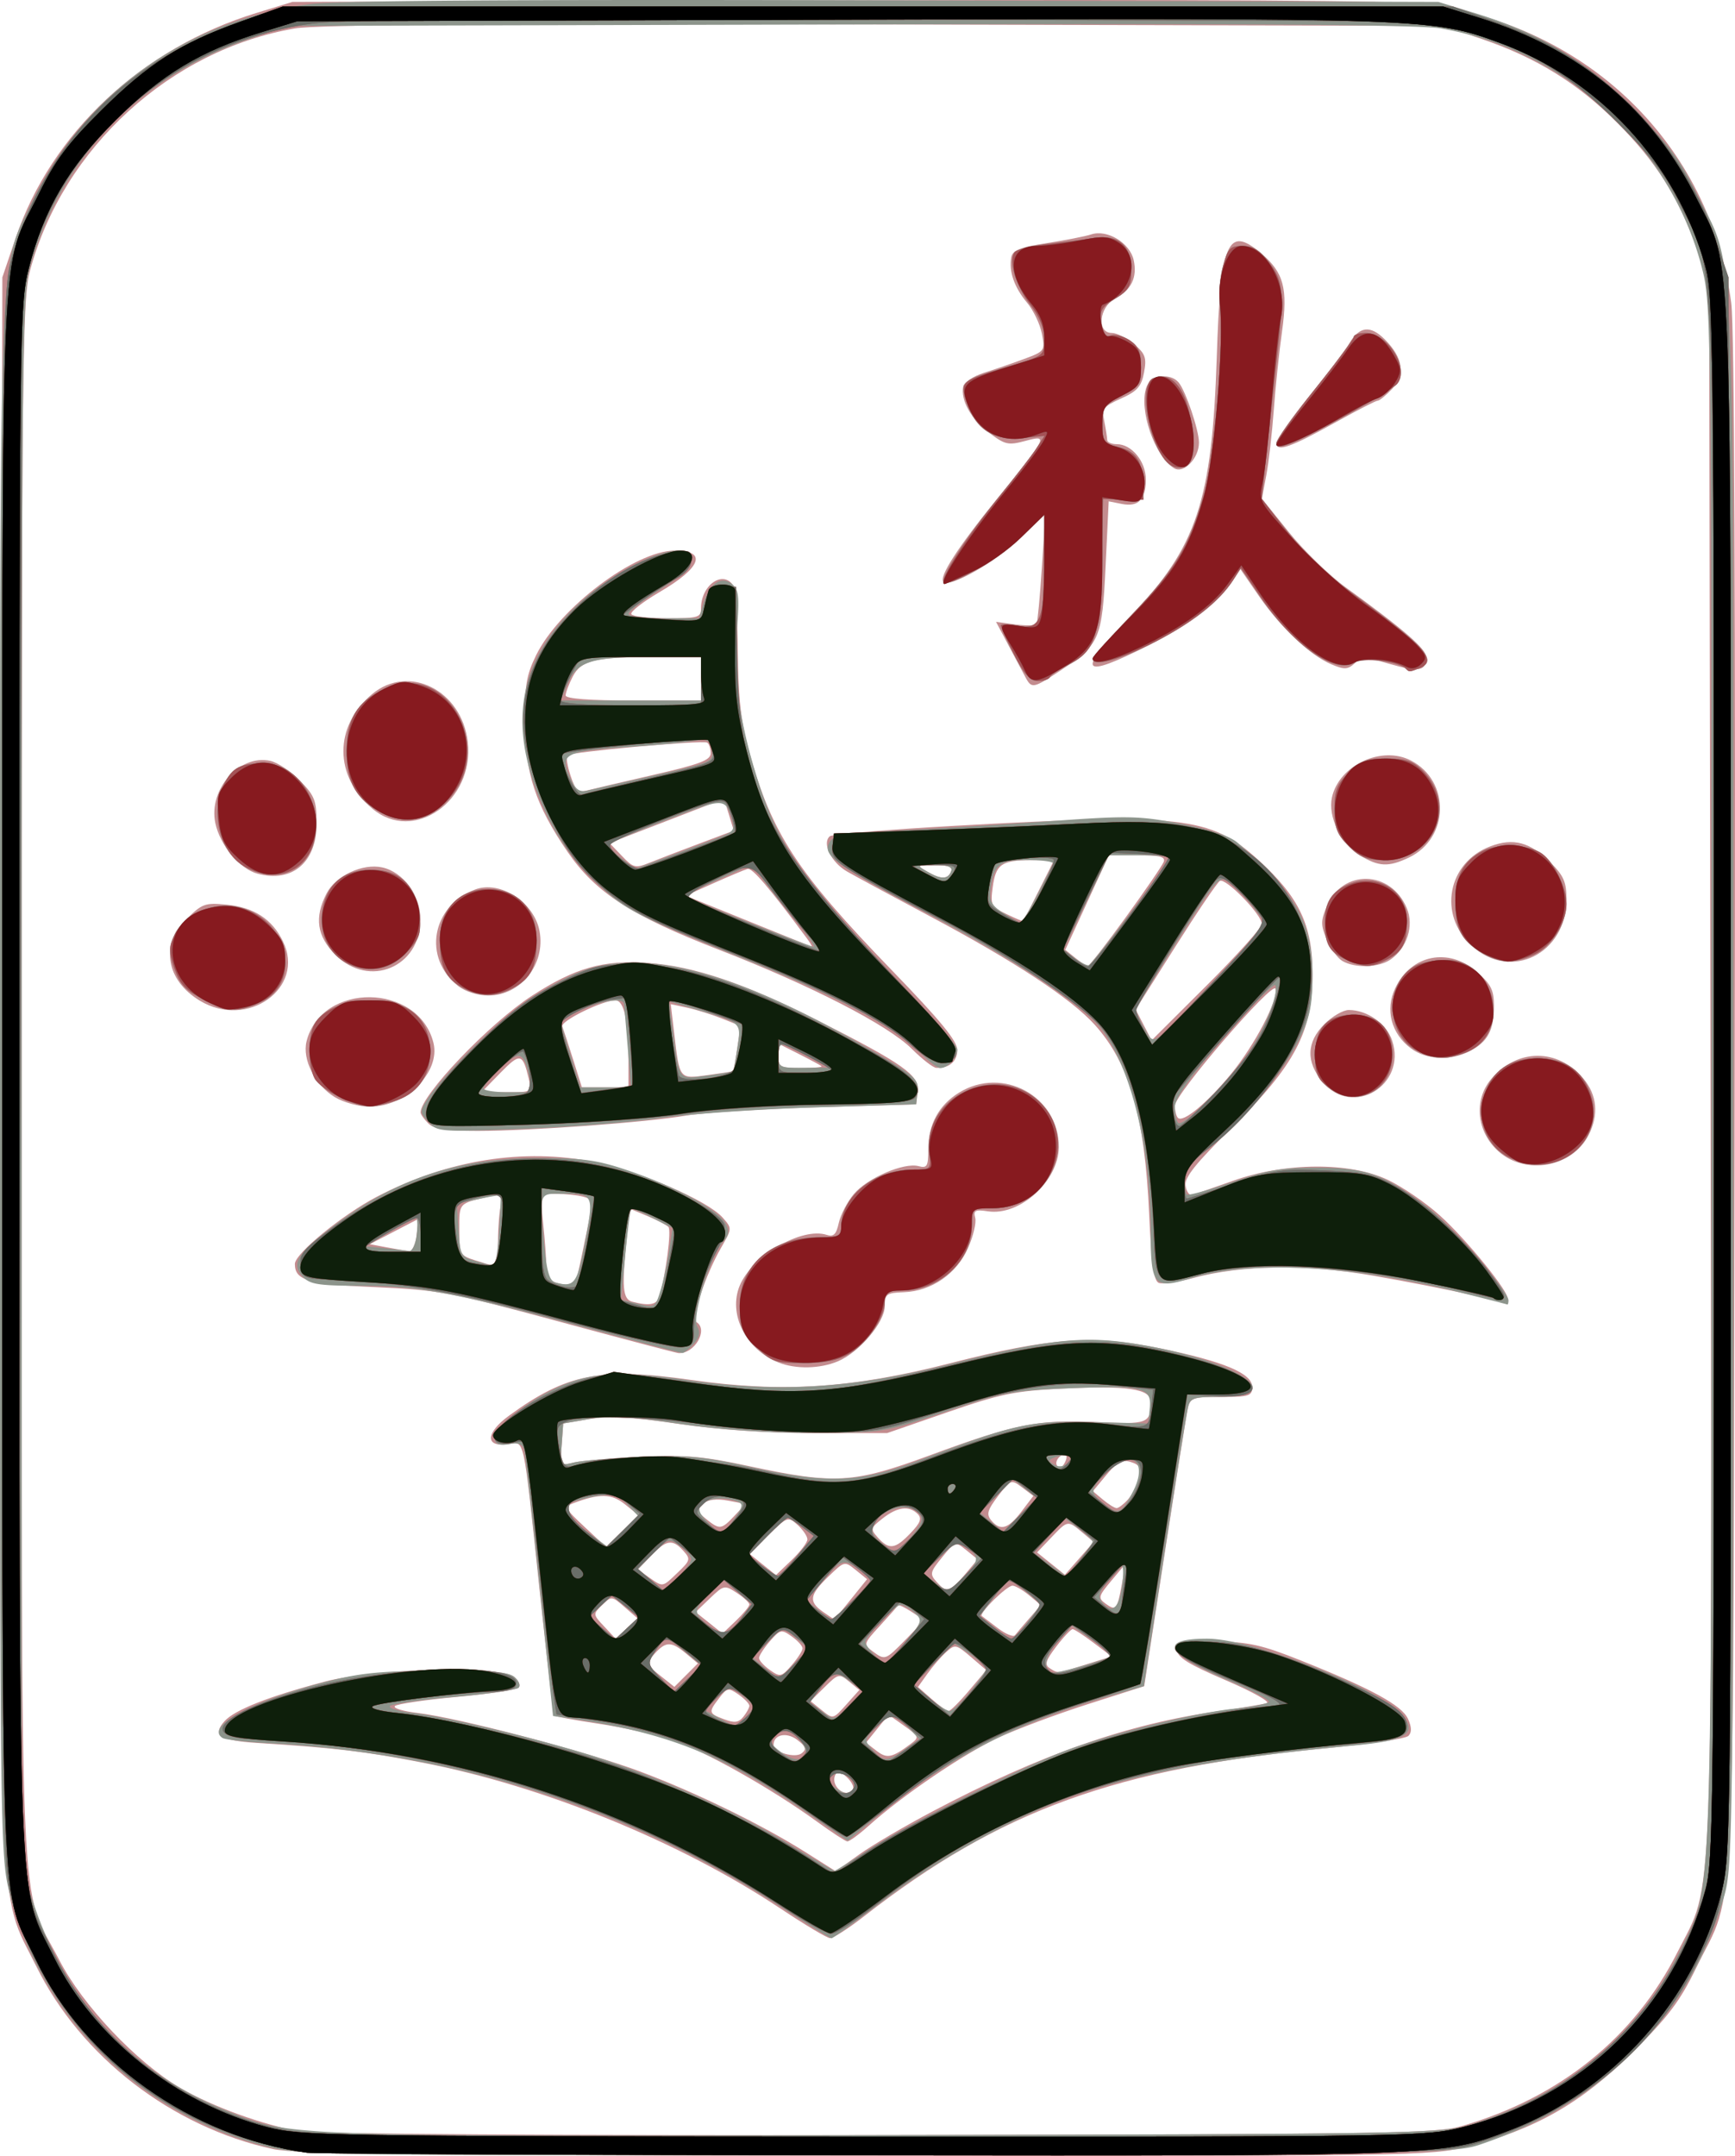 <svg xmlns="http://www.w3.org/2000/svg" height="445.79" width="358.834"><path d="M56.466 444.38c-20.922-4.555-39.726-19.075-48.978-37.816C-.567 390.247-.077 402.822.22 220.093L.485 57.35l2.755-8.131C10.614 27.465 29.354 9.945 53.012 2.688L60.485.395l113-.32c76.288-.215 115.645.029 121.142.75 33.827 4.444 59.111 29.09 63.43 61.828.662 5.017.91 62.7.71 165.697-.344 177.33.363 161.423-7.93 178.5-3.39 6.978-5.764 10.127-13.268 17.591-10.417 10.362-20.162 15.927-33.994 19.414-7.687 1.938-11.195 1.992-124.5 1.915-92.179-.063-117.85-.354-122.61-1.39zm246.019-4.803c20.173-5.875 35.62-18.36 44.466-35.94 7.566-15.038 7.129-3.245 6.815-183.787l-.281-161.5-2.68-7.335c-3.865-10.581-8.362-17.637-16.336-25.632-8.144-8.165-16.731-13.477-27.984-17.31l-8-2.723-115.5-.29c-81.314-.204-117.424.039-122 .82-25.677 4.386-47.927 24.695-54.747 49.97-1.637 6.069-1.753 17.171-1.753 167.5 0 181.406-.68 165.58 7.807 182 4.816 9.318 15.877 21.017 24.884 26.32 6.599 3.886 17.316 7.783 24.93 9.065 3.034.51 55.28.836 119.879.747 105.746-.145 114.958-.291 120.5-1.905zm-141-44.887c-20.773-13.83-48.971-25.332-74.052-30.208-12.052-2.344-17.994-3.051-34.329-4.088-7.548-.48-9.255-1.632-6.66-4.5 2.12-2.342 9.103-5.094 20.73-8.169 10.349-2.737 36.274-3.377 39.191-.968.937.774 1.342 1.77.898 2.214-.443.444-6.2 1.304-12.792 1.912-6.593.608-12.349 1.46-12.792 1.892-.443.432 1.656 1.075 4.666 1.43 8.525 1.001 35.078 7.99 46.14 12.142 11.484 4.312 25.11 10.963 34.13 16.659l6.234 3.937 4.818-3.451c2.65-1.899 9.543-5.945 15.318-8.992 22.223-11.724 40.214-18.024 59.032-20.672 4.657-.655 9.143-1.4 9.968-1.656.825-.256-3-2.39-8.5-4.741-7.665-3.278-10-4.72-10-6.179 0-1.72.77-1.893 8-1.806 6.784.082 9.443.671 17.5 3.882 14.475 5.768 20.933 9.281 22.209 12.081.789 1.732.817 2.814.094 3.538-.574.573-7.964 1.693-16.423 2.489-43.973 4.135-67.997 12.84-96.218 34.859-3.211 2.505-6.361 4.517-7 4.47-.64-.046-5.212-2.78-10.162-6.075zm7.5-18.006c-9.407-6.833-23.219-14.613-29.847-16.814-3.491-1.159-10.371-2.705-15.29-3.436-4.918-.731-9.075-1.5-9.238-1.707-.163-.208-1.514-11.852-3.003-25.877-3.472-32.713-3.046-30.739-6.52-30.229-4.806.706-4.717-2.31.174-5.877 11.955-8.718 18.9-10.08 37.733-7.393 18.77 2.677 33.173 1.747 53.49-3.454 20.837-5.334 29.59-5.955 43.5-3.082 13.151 2.716 19 5.172 19 7.978 0 1.86-.608 2.057-6.39 2.057-5.812 0-6.439.204-6.902 2.25-.28 1.237-2.43 14.696-4.78 29.908l-4.27 27.659-11.58 3.695c-6.367 2.032-14.727 5.157-18.577 6.945-7.077 3.285-19.862 11.967-26.753 18.166-2.064 1.857-4.09 3.338-4.5 3.29-.411-.046-3.222-1.882-6.247-4.08zm7.417-6.7c.295-.477-.298-1.622-1.317-2.544-1.547-1.4-1.943-1.442-2.399-.255-.888 2.315 2.457 4.835 3.716 2.798zm-11.572-10.251c-2.188-1.65-4.845-1.054-4.845 1.086 0 1.5 4.46 2.817 5.828 1.721 1.067-.856.875-1.406-.983-2.807zm23.54.854c1.799-1.344 1.737-1.514-1.35-3.713l-3.237-2.304-2.338 2.89-2.337 2.89 2.156 1.668c2.19 1.694 3.195 1.492 7.106-1.43zm-33.385-7.872c0-.414-1.007-1.457-2.238-2.32-2.089-1.462-2.354-1.416-3.978.694-2.297 2.984-2.25 3.2.966 4.41 2.17.818 3.013.713 4-.498.687-.843 1.25-1.872 1.25-2.286zm20.619-5.004c-2.048-1.688-2.218-1.65-5.046 1.142l-2.927 2.89 2.336 1.89c2.325 1.884 2.348 1.879 5.046-1.141l2.71-3.034-2.119-1.747zm24.8 1.889l3.586-4.25-3.194-2.733c-3.05-2.61-3.28-2.654-5.11-1-1.054.953-2.797 2.967-3.873 4.476l-1.955 2.743 2.813 2.475c1.548 1.362 3.114 2.49 3.48 2.507.368.017 2.281-1.881 4.253-4.218zm-58.494-7.665c-3.094-2.575-4.174-2.573-6.515.014-1.88 2.077-1.868 2.124 1.09 4.483l2.989 2.383 2.43-2.43 2.431-2.43-2.425-2.02zm24.075-1.085c0-.488-1.013-1.603-2.25-2.479-2.124-1.502-2.377-1.446-4.5 1-1.238 1.424-2.25 2.99-2.25 3.478s1.012 1.603 2.25 2.479c2.123 1.502 2.376 1.446 4.5-1 1.237-1.424 2.25-2.99 2.25-3.478zm58.615 3.332l5.29-1.668-3.702-2.804c-2.037-1.543-3.987-2.817-4.335-2.833-.347-.015-1.87 1.596-3.383 3.58-2.22 2.91-2.484 3.78-1.369 4.486 1.784 1.13 1.366 1.172 7.499-.761zm-37.208-5.237l3.813-3.905-2.641-1.73c-1.453-.953-2.74-1.553-2.86-1.335-.12.218-1.794 2.11-3.72 4.206-3.387 3.686-3.437 3.854-1.558 5.238 2.644 1.948 2.649 1.947 6.966-2.474zm-58.228-6.645c-2.641-2.3-2.707-2.305-4.627-.416-1.929 1.898-1.925 1.94.43 4.446l2.377 2.53 2.25-2.113 2.25-2.114-2.68-2.333zm83.733 2.329l2.381-2.721-2.396-1.996c-1.319-1.098-2.876-2.01-3.46-2.03-1.173-.036-7.048 5.752-6.364 6.271l3.348 2.54c1.607 1.217 3.188 1.863 3.515 1.435.327-.428 1.666-2.003 2.976-3.5zm-57.912-2.852c0-.383-1.171-1.465-2.602-2.402-2.534-1.66-2.678-1.632-5.561 1.13l-2.96 2.836 2.79 2.223 2.788 2.224 2.772-2.656c1.525-1.461 2.773-2.97 2.773-3.355zm21.002-1.08l3.338-4.154-2.33-1.887c-2.32-1.879-2.347-1.872-5.671 1.35-3.921 3.8-4.132 5.175-1.117 7.287 1.223.856 2.272 1.557 2.333 1.557.06 0 1.612-1.87 3.447-4.153zm56.028-3.058l.777-4.29-2.93 3.495c-2.693 3.21-2.793 3.594-1.227 4.74 2.166 1.583 2.437 1.266 3.38-3.945zm-32.512-1.993l2.696-3.205-2.317-1.876c-2.308-1.868-2.329-1.862-5.036 1.454-2.502 3.065-2.592 3.47-1.135 5.08 2.151 2.378 2.68 2.245 5.792-1.453zm-59.33-.476c2.62-2.511 2.693-2.794 1.149-4.5-2.253-2.49-3.507-2.297-6.693 1.029l-2.73 2.85 2.293 1.598c2.986 2.081 2.747 2.12 5.98-.977zm26.812-6.862c0-.631-.912-1.973-2.026-2.982-1.983-1.794-2.108-1.751-6.005 2.054l-3.98 3.886 2.755 2.22 2.756 2.218 3.25-3.123c1.787-1.718 3.25-3.64 3.25-4.273zm56.856-1.429c-3.051-2.542-2.983-2.553-6.42 1.053l-2.936 3.082 2.877 2.307 2.878 2.307 2.979-3.392 2.979-3.393-2.357-1.964zm-94.55-5.79c-2.81-2.263-5.282-2.314-10.806-.223-1.827.691-1.615 1.116 2.435 4.887l4.434 4.13 3.371-3.266 3.37-3.267-2.805-2.26zm59.004 5.958c2.086-2.176 2.418-3.07 1.487-4-1.77-1.77-4.19-1.463-7.215.916-2.554 2.01-2.603 2.207-.98 4 2.309 2.55 3.55 2.382 6.708-.916zm-36.373-3.631l2.287-2.434-3.623-.68c-2.42-.453-4.152-.24-5.215.642-1.436 1.192-1.375 1.496.622 3.113 2.848 2.307 3.195 2.27 5.93-.641zm59.312-.827l2.487-3.26-2.313-1.745c-2.27-1.712-2.364-1.68-4.989 1.763-2.195 2.877-2.452 3.776-1.432 5.005 1.89 2.278 3.515 1.819 6.247-1.763zm22.018-2.49c.867-.962 1.875-2.945 2.24-4.405.544-2.183.26-2.784-1.598-3.373-1.806-.574-2.822-.04-5.061 2.656l-2.802 3.373 2.088 1.75c1.148.962 2.418 1.75 2.822 1.75.403 0 1.443-.788 2.31-1.75zm-41.02-9.138c17.71-6.533 22.495-7.488 34.611-6.904 10.59.51 11.142.3 11.142-4.244 0-2.637-4.877-3.349-18.372-2.682-9.712.48-12.72 1.1-23.628 4.874l-12.5 4.324-15 .01c-9.61.01-19.705-.68-28.092-1.907-9.848-1.441-14.432-1.689-18.5-1l-5.408.918-.314 4.378c-.311 4.345-.292 4.374 2.5 3.696 1.547-.376 7.764-.913 13.814-1.194 9.228-.428 12.852-.113 22.5 1.955 17.69 3.792 21.566 3.56 37.247-2.224zm28.265.067c-.795-.795-2.514 1.01-1.904 1.997.416.672.931.57 1.462-.29.452-.73.65-1.499.442-1.707zm-59.512-19.3c-6.762-2.688-10.436-9.999-7.991-15.9 2.544-6.143 12.789-12.13 17.952-10.491 1.465.465 2.006-.063 2.535-2.472.37-1.685 1.773-4.37 3.117-5.968 2.778-3.302 10.324-6.56 13.357-5.766 1.787.467 2.03.058 2.03-3.425 0-5.18 2.152-9.17 6.343-11.76 9.027-5.58 20.657.73 20.657 11.206 0 7.013-8.015 14.311-14.635 13.326-2.65-.394-3.062-.185-2.66 1.353.262 1-.408 3.817-1.488 6.259-2.353 5.32-7.554 8.898-13.245 9.11-3.604.136-3.961.394-3.967 2.864-.007 3.374-5.279 9.584-9.708 11.434-3.738 1.562-8.713 1.655-12.297.23zm-45.5-8.49c-22.478-6.076-24.877-6.526-37.821-7.08-13.935-.599-16.68-1.389-16.68-4.803 0-2.127 9.811-10.16 16.98-13.903 14.62-7.635 30.345-10.133 45.067-7.16 9.287 1.877 23.328 7.976 26.43 11.482 1.974 2.23 1.973 2.24-.34 6.258-3.236 5.624-6.22 14.648-5.075 15.355 2.54 1.57-.432 6.648-3.746 6.401-.448-.033-11.615-2.98-24.815-6.55zm20.877-5.139c1.362-4.66 2.544-13.729 1.875-14.395-.414-.413-2.378-1.43-4.364-2.259l-3.613-1.508-.637 6.103c-1.053 10.066-.837 12.61 1.112 13.12 3.578.935 5.129.642 5.627-1.061zm-16.892-4.5c.287-1.237 1.133-5.251 1.88-8.92 1.322-6.5 1.303-6.684-.754-7.236-1.161-.312-3.638-.573-5.504-.58l-3.392-.014.642 6.146c.354 3.381.643 7.398.643 8.927 0 2.635 1.026 3.462 4.73 3.81.678.065 1.467-.896 1.755-2.133zm-16.472-7c.008-2.887.291-6.286.63-7.552.564-2.103.37-2.246-2.263-1.657-6.566 1.47-6.38 1.27-6.38 6.882 0 5.085.124 5.328 3.25 6.33 1.787.574 3.587 1.089 4 1.145.412.056.756-2.26.763-5.148zm-16.834-1.16l.398-3.41-5.039 2.621-5.038 2.621 3.5.657c1.925.362 4.013.717 4.64.79.628.071 1.32-1.403 1.539-3.279zm217.82 12.265c-4.124-.967-13.124-2.732-20-3.922-13.986-2.42-27.062-2.25-37.22.486-3.147.847-6.343 1.302-7.104 1.01-1.04-.4-1.533-3.92-1.99-14.23-.892-20.102-4.088-31.211-11.263-39.154-4.88-5.4-16.644-13.15-33.922-22.344-7.7-4.097-15.475-8.293-17.278-9.325-3.286-1.88-5.242-5.846-3.6-7.297.483-.426 12.128-1.4 25.878-2.165 46.864-2.607 52.805-1.949 62.623 6.936 8.555 7.742 11.333 13.531 11.357 23.671.03 11.91-3.637 18.898-16.68 31.79-7.524 7.437-9.843 10.339-9.588 12 .184 1.204.774 2.075 1.311 1.935.537-.14 4.352-1.455 8.477-2.922 10.787-3.837 24.133-3.93 32-.222 3.025 1.426 7.881 4.745 10.791 7.375 5.75 5.197 14.56 16.09 14.035 17.353-.18.431-3.701-.01-7.826-.975zM254.64 222.03c4.886-5.968 9.718-15.22 9.169-17.558-.439-1.87-20.823 21.778-20.823 24.157 0 1.038.286 2.173.637 2.524 1.06 1.06 6.09-3.106 11.017-9.123zm6.346-30.953c0-1.938-7.52-9.643-8.698-8.915-.559.346-4.704 6.467-9.212 13.604l-8.197 12.977 1.65 3.19 1.65 3.19 11.403-11.37c6.272-6.254 11.404-11.959 11.404-12.676zm-28.171-1.382c4.03-5.552 7.566-10.713 7.857-11.47.411-1.073-.78-1.376-5.406-1.376h-5.934l-4.5 9.778-4.501 9.777 2.077 1.678c1.143.923 2.303 1.685 2.578 1.693.275.01 3.798-4.528 7.829-10.08zm-17.933-5.596l3.132-6.25-4.764.015c-6.134.02-7.302.845-7.941 5.611-.49 3.66-.306 4.02 2.826 5.525 1.843.885 3.41 1.55 3.482 1.479.072-.072 1.541-2.943 3.265-6.38zm-18.125-4.062c.26-.783-.911-1.176-3.438-1.153-3.826.035-3.828.038-1.333 1.463 2.763 1.577 4.172 1.486 4.77-.31zm113.146 58.03c-4.519-4.038-5.171-10.574-1.492-14.947 5.342-6.349 13.76-6.405 19.042-.127 2.87 3.41 3.252 7.564 1.084 11.757-3.432 6.636-13.01 8.34-18.634 3.317zm-221.346-5.79c-.864-.864-1.57-1.876-1.568-2.25.02-3.541 14.256-18.45 23.038-24.127 8.938-5.776 14.72-7.422 23.875-6.794 9.515.652 20.132 4.23 35.084 11.82 17.85 9.065 21.191 11.422 20.814 14.692l-.314 2.731-20.5.61c-11.275.336-23.425 1.104-27 1.708-8.468 1.43-32.151 3.173-43.179 3.178-6.56 0-9.062-.38-10.25-1.567zm20.813-9.178c-1.27-5.34-1.783-5.45-5.88-1.255l-3.91 4.005h5.222c5.188 0 5.218-.018 4.568-2.75zm20.616-4.125c0-7.896-.938-12.125-2.69-12.125-2.688 0-11.415 4.284-10.99 5.395.232.608 1.237 3.693 2.234 6.855l1.81 5.75h9.636v-5.875zm21.656 2.512c.086-.075.465-2.21.842-4.742l.685-4.604-3.842-1.524c-2.113-.838-5.362-1.851-7.22-2.253l-3.379-.73.688 5.858c1.15 9.791 1.016 9.62 6.913 8.826 2.836-.382 5.227-.756 5.313-.831zm18.26-1.014c-.229-.207-2.329-1.342-4.666-2.52l-4.25-2.144v2.52c0 2.334.345 2.521 4.666 2.521 2.567 0 4.48-.17 4.25-.377zm-100.68 6.38c-4.075-2.485-6.756-7.795-5.82-11.526 3.092-12.32 23.131-12.097 26.24.291 1.514 6.03-5.643 13.225-13.156 13.225-2.233 0-5.442-.88-7.263-1.99zm204.353-3.08c-3.507-4.167-3.393-8.273.334-12 1.607-1.608 3.88-2.923 5.05-2.923 3.823 0 7.811 2.817 8.973 6.339 3.05 9.24-8.164 15.944-14.357 8.584zm-84.984-6.879c-4.961-4.955-20.97-13.179-39.967-20.532-18.016-6.973-25.488-11.808-31.24-20.214-6.61-9.66-8.783-16.242-8.845-26.798-.045-7.548.334-9.787 2.348-13.877 4.813-9.778 20.524-21.623 28.68-21.623 6.775 0 5.49 3.525-3.12 8.56-3.517 2.057-6.158 4.122-5.869 4.59.29.467 3.65.85 7.467.85 6.348 0 6.94-.176 6.94-2.066 0-4.807 4.55-7.993 6.692-4.684.445.688.86 6.875.921 13.75.086 9.516.638 14.41 2.312 20.5 4.67 16.995 9.864 24.952 29.59 45.334 10.03 10.362 13.486 14.577 13.486 16.443 0 2.356-1.655 3.766-4.332 3.69-.643-.018-2.92-1.783-5.063-3.923zm-21.733-22.892c-7.824-10.537-11.296-14.601-12.245-14.332-.62.176-3.756 1.494-6.97 2.928l-5.842 2.608 12.842 5.207c7.064 2.864 13.01 5.259 13.215 5.322.204.063-.246-.716-1-1.733zm-22.23-19.56l7.142-2.684-1.01-3.293-1.01-3.292-11.843 4.575-11.843 4.574 2.56 2.672c2.372 2.477 2.789 2.579 5.71 1.401 1.734-.698 6.366-2.478 10.294-3.954zm-9.392-14.231c9.57-2.196 11.75-3.025 11.75-4.47 0-.975-.338-1.96-.75-2.188-.99-.547-28.208 1.921-28.908 2.621-.298.298.001 2.187.665 4.198 1 3.028 1.574 3.56 3.35 3.095 1.178-.308 7.43-1.774 13.893-3.256zm9.75-19.861v-4.5h-9.375c-12.668 0-15.392.648-17.169 4.084-.8 1.55-1.456 3.289-1.456 3.866 0 .683 4.891 1.05 14 1.05h14v-4.5zM291.8 216.782c-4.066-3.035-5.358-7.988-3.246-12.439 3.3-6.956 11.06-8.513 16.895-3.39 2.93 2.572 3.535 3.782 3.535 7.065 0 5.003-1.287 7.41-4.98 9.32-4.003 2.07-8.99 1.843-12.204-.556zM41.283 206.89c-6.93-4.227-8.12-11.419-2.773-16.766 3.26-3.26 3.885-3.49 8.347-3.061 5.66.544 9.436 3 11.664 7.583 4.713 9.697-7.355 18.27-17.238 12.244zm53.472-3.007c-7.376-5.802-5.503-16.54 3.48-19.943 5.183-1.963 12.219 2.562 13.349 8.586 1.285 6.851-3.863 13.323-10.6 13.323-2.194 0-4.759-.81-6.23-1.966zm-25.37-6.434c-3.852-3.851-4.412-7.742-1.834-12.728 1.888-3.652 7.461-6.244 11.51-5.355 4.388.964 7.928 5.807 7.901 10.81-.052 9.855-10.622 14.229-17.577 7.273zm208.256 1.268c-1.014-.59-2.483-2.601-3.263-4.47-1.228-2.938-1.227-3.86.009-6.817 3.25-7.779 13.297-7.549 16.581.38 1.499 3.617.05 8.202-3.344 10.579-2.43 1.702-7.341 1.863-9.983.328zm26.73-3.152c-6.999-6.415-4.987-17.191 3.836-20.55 4.773-1.816 8.248-.896 12.437 3.293 2.767 2.768 3.34 4.088 3.334 7.691-.017 11.28-11.58 16.922-19.607 9.566zm-251.1-14.899c-3.687-.981-7.759-5.86-8.733-10.463-1.476-6.969 4.978-14.275 11.368-12.871 1.527.335 4.307 2.189 6.177 4.119 3.006 3.1 3.402 4.13 3.402 8.849 0 8.008-5.032 12.279-12.214 10.366zm227.904-3.843c-3.878-2.364-6.565-7.992-5.698-11.937 1.464-6.669 10.253-10.771 16.336-7.626 8.207 4.244 7.95 16.094-.435 20.073-4.233 2.009-6.237 1.908-10.203-.51zm-204.15-9.593c-7.957-6.696-8-17.03-.1-23.678 7.561-6.361 18.613-.843 19.824 9.9 1.373 12.183-11.19 20.96-19.723 13.778zm135.097-27.131c-.514-.962-2.1-3.946-3.526-6.63l-2.592-4.88 3.99.535c2.195.294 4.168.24 4.385-.12.217-.36.713-5.605 1.103-11.655l.708-11-5.353 5.14c-4.968 4.772-14.446 10.1-15.713 8.833-1.003-1.003 2.977-7.17 11.06-17.138 10.615-13.091 10.718-13.302 5.84-12-3.513.938-4.203.777-7.516-1.75-3.713-2.831-5.848-6.66-5.3-9.506.167-.869 2.098-2.145 4.29-2.838 2.193-.692 5.94-1.982 8.326-2.866 4.246-1.574 4.325-1.686 3.666-5.197-.37-1.974-1.76-4.88-3.09-6.46-2.623-3.118-3.794-6.51-3.241-9.389.275-1.432 1.869-2.062 7.338-2.904 3.843-.591 7.978-1.402 9.188-1.801 3.305-1.092 8.001 1.742 8.783 5.3.79 3.596-.475 6.199-3.906 8.035-3.269 1.75-3.745 7.041-.633 7.041 1.07 0 3.16 1.045 4.644 2.323 2.319 1.994 2.607 2.823 2.038 5.856-.545 2.904-1.388 3.86-4.731 5.368-3.705 1.671-4.016 2.097-3.482 4.769.323 1.614.587 3.328.587 3.809 0 .481.9.875 2 .875 3.076 0 6 3.557 6 7.3 0 4.167-1.552 5.74-4.987 5.053l-2.695-.54-.638 13.327c-.726 15.177-1.197 16.278-9.25 21.61-5.685 3.765-6.046 3.84-7.293 1.5zm63.218-2.737c-4.41-1.862-10.462-7.569-14.976-14.124l-3.842-5.578-1.5 2.345c-2.965 4.63-8.687 9.042-17.389 13.405-14.404 7.223-15.222 5.874-3.71-6.118 13.595-14.16 16.763-23.707 17.731-53.443.777-23.85 2.244-27.31 9.124-21.52 4.734 3.983 5.623 7.298 4.363 16.272-.598 4.261-1.364 11.573-1.704 16.248-.339 4.675-1.03 10.7-1.535 13.389l-.918 4.889 5.61 6.944c3.087 3.82 8.374 8.948 11.751 11.395 12.151 8.808 16.64 12.712 16.64 14.473 0 2.828-1.528 3.103-7.536 1.357-5.006-1.456-5.784-1.468-7.285-.118-1.436 1.293-2.134 1.32-4.824.184zm-32.475-40.519c-4.039-2.363-7.43-12.278-5.75-16.816.903-2.441 4.944-2.998 6.669-.92 1.448 1.745 4.169 9.791 4.186 12.381.022 3.235-3.111 6.522-5.105 5.355zm21.12-5.215c0-.745 3.037-5.096 6.75-9.668 3.712-4.573 7.461-9.506 8.33-10.962 2.12-3.55 4.364-3.796 7.356-.804 3.758 3.758 4.277 7.266 1.512 10.21-1.263 1.345-2.61 2.445-2.992 2.445-.382 0-4.241 1.982-8.575 4.404-9.36 5.23-12.381 6.298-12.381 4.375z" fill="#c38c8f"/><path d="M54.985 443.815c-26.252-6.82-46.595-26.921-53.008-52.375-1.949-7.739-1.992-11.386-1.975-168C.022 46.842-.308 56.257 6.34 42.378 17.419 19.248 38.372 4.238 64.343.826c5.496-.722 44.702-.966 120.642-.75l112.5.32 7.472 2.292c13.425 4.118 22.55 9.609 32.61 19.621 7.4 7.365 9.854 10.616 13.245 17.54 8.327 17.004 7.673 1.367 7.673 183.5 0 153.707-.094 162.333-1.823 168.5-6.931 24.717-24.83 42.956-50.677 51.643-5.213 1.751-11.724 1.86-124.5 2.06-115.093.205-119.247.148-126.5-1.737zm248.5-4.326c20.236-6.035 35.459-18.578 44.085-36.325 6.717-13.82 6.378-4.27 6.397-180.404.017-155.592-.032-159.784-1.954-167.301-6.446-25.202-28.203-45.168-54.028-49.578-4.577-.782-40.824-1.025-122.5-.821l-116 .29-8 2.724C29.006 15.729 12.56 32.76 6.32 54.85c-1.748 6.185-1.836 14.353-1.836 169v162.5l2.724 8c6.8 19.965 20.35 34.309 39.853 42.187 13.005 5.253 10.71 5.169 134.923 4.947 107.711-.192 115.904-.327 121.5-1.995zm-141.917-45.126c-31.424-20.398-66.763-31.716-105.814-33.886-4.801-.267-9.17-.757-9.706-1.088-3.609-2.23 5.29-7.292 19.632-11.166 8.345-2.254 11.977-2.666 24.393-2.761 11.198-.086 14.984.215 16.292 1.295.937.774 1.334 1.778.882 2.23-.452.453-6.434 1.308-13.292 1.901-6.859.593-12.833 1.437-13.276 1.876-.443.438 1.807 1.101 5 1.473 7.059.82 27.351 5.734 38.004 9.201 13.22 4.304 28.468 11.161 38.743 17.426 5.4 3.292 9.97 5.986 10.157 5.986.187 0 3.485-2.035 7.329-4.522 8.002-5.176 29.245-15.901 39.573-19.978 8.946-3.532 27.042-8.096 35.764-9.02 3.72-.394 6.957-1.03 7.193-1.412.237-.383-3.567-2.388-8.454-4.457-12.966-5.49-14.54-8.611-4.342-8.611 9.804 0 36.98 10.795 40.76 16.19 2.519 3.597.157 4.917-10.575 5.909-26.893 2.486-44.512 5.69-58.306 10.602-11.64 4.144-27.75 13.041-38.708 21.378-5.683 4.323-10.557 7.863-10.832 7.866-.275 0-4.963-2.891-10.417-6.432zm4.345-20.186c-16.75-11.454-28.282-15.98-47.983-18.83l-3.554-.515-2.784-26.741c-1.53-14.708-2.978-27.465-3.217-28.349-.292-1.081-1.206-1.46-2.795-1.155-7.317 1.398-1.218-6.329 8.903-11.28 7.235-3.54 13.337-3.978 27.432-1.967 19.193 2.737 34.362 1.797 55.07-3.413 19.421-4.887 26.832-5.723 37-4.176 21.023 3.2 33.869 11.099 18.05 11.099-5.226 0-5.889.234-6.362 2.25-.291 1.237-2.457 14.694-4.814 29.905l-4.284 27.655-7.545 2.17c-18.949 5.447-33.65 13.083-47.617 24.731l-6.071 5.064-9.429-6.448zm10.613-4.394c1.05-1.7-2.751-4.004-4.379-2.653-1.106.918-1.029 1.344.439 2.417 2.162 1.581 3.074 1.636 3.94.236zm-10.002-6.996c.749-1.213-2.265-4.937-3.994-4.937-.63 0-1.697.551-2.371 1.226-.968.968-.747 1.594 1.05 2.977 2.615 2.013 4.374 2.256 5.315.734zm20.622-1.053l2.97-2.115-2.24-2.385c-2.828-3.01-3.97-2.993-6.881.105-2.271 2.417-2.286 2.548-.52 4.5 2.283 2.523 2.997 2.512 6.671-.105zm-32.68-6.864c1.73-1.912 1.71-2.046-.595-3.967-3.034-2.527-3.097-2.523-5.809.364l-2.27 2.417 2.846 1.543c3.663 1.985 3.711 1.982 5.828-.357zm21.519-7.037c-3.012-2.333-3.773-2.168-6.432 1.393l-2.053 2.75 2.492 1.896c2.491 1.895 2.495 1.895 5.493-1.103l3-3-2.5-1.936zm24.75 1.857c1.787-2.231 3.247-4.346 3.243-4.699-.004-.353-1.536-1.683-3.405-2.955l-3.398-2.314-4.09 4.314-4.09 4.314 3.207 2.75c1.764 1.512 3.674 2.726 4.245 2.698.57-.028 2.5-1.877 4.288-4.108zm-58.95-8.049c-1.815-1.505-3.586-2.75-3.935-2.765-.35-.015-1.402 1.144-2.34 2.575-1.659 2.532-1.63 2.68 1.076 5.504l2.78 2.903 2.86-2.74 2.859-2.738-3.3-2.739zm22.666 2.243l2.841-2.965-2.404-2.001c-3.096-2.579-3.032-2.588-6.37.897l-2.84 2.965 2.403 2.001c3.096 2.579 3.032 2.588 6.37-.897zm60.13.395c2.972-.864 5.404-1.74 5.404-1.946 0-.205-1.879-1.675-4.174-3.265l-4.174-2.892-2.932 3.34c-2.806 3.195-3.13 6.334-.656 6.334.62 0 3.56-.707 6.532-1.571zm-37.251-4.806c3.419-4.172 3.502-4.451 1.791-6-.986-.893-2.274-1.623-2.861-1.623-1.09 0-7.275 6.551-7.275 7.706 0 .914 3.175 4.294 4.034 4.294.399 0 2.338-1.97 4.31-4.377zm-57.999-7.328l-2.792-2.226-2.348 2.206-2.348 2.206 2.694 2.318 2.695 2.317 2.445-2.297 2.446-2.298-2.792-2.226zm83.277 3.131l2.726-3.573-2.925-2.39c-1.608-1.316-3.208-2.408-3.556-2.427-.347-.02-1.886 1.61-3.42 3.621l-2.79 3.658 2.92 2.337c1.607 1.286 3.236 2.34 3.62 2.343.385 0 1.926-1.603 3.425-3.569zm-59.23-.758l2.107-2.831-2.88-2.482-2.879-2.482-2.87 2.75c-3.46 3.315-3.526 4.005-.621 6.448 2.888 2.428 4.535 2.105 7.144-1.403zm23.154-3.722l3.953-4.053-2.5-1.924c-3.444-2.652-4.034-2.495-7.829 2.075l-3.328 4.008 2.328 1.94c1.28 1.068 2.575 1.956 2.876 1.974.3.018 2.326-1.79 4.5-4.02zm55.52-2.778c.312-2.293.312-4.144 0-4.113-.312.03-1.624 1.393-2.917 3.028-1.927 2.439-2.124 3.243-1.1 4.478 1.96 2.36 3.4 1.143 4.017-3.393zm-89.099-5.606c-.017-.584-1.08-1.824-2.36-2.754-2.26-1.641-2.425-1.593-5.54 1.621l-3.211 3.313 2.74 2.155 2.739 2.155 2.832-2.713c1.557-1.493 2.818-3.192 2.8-3.777zm56.227 3.75c3.36-3.218 3.492-4.402.687-6.154-1.903-1.188-2.465-.986-5.529 1.984l-3.41 3.306 2.278 1.753c2.905 2.236 2.677 2.27 5.974-.889zm-34.284-4.455l3.41-4.106-2.41-1.854c-1.326-1.019-2.657-1.863-2.958-1.875-.301-.012-2.247 1.718-4.325 3.846l-3.778 3.869 2.71 2.131c1.49 1.172 2.986 2.123 3.325 2.114.338-.01 2.15-1.866 4.026-4.125zm61.062-2.92c.015-.308-1.288-1.533-2.895-2.721l-2.92-2.16-3.137 3.573-3.137 3.572 3.303 2.437 3.303 2.437 2.728-3.288c1.5-1.808 2.74-3.54 2.755-3.85zm-38.296-.187c3.35-3.723 3.648-4.792 1.727-6.197-2.262-1.654-6.982-.211-8.483 2.594-.834 1.559-.586 2.315 1.27 3.862 2.933 2.444 3.057 2.438 5.486-.26zm-57.92-7.508c-2.209-2.352-4.604-2.496-10.905-.654-2.485.726-1.213 3.556 2.962 6.589l3.686 2.677 3.244-3.118 3.245-3.119-2.232-2.375zm22.168 2.862c1.806-2.536 1.866-2.97.487-3.5-2.539-.974-5.919-.698-7.205.589-.924.924-.705 1.713.974 3.5 2.777 2.955 3.255 2.906 5.744-.589zm60.075-6.104l-2.5-1.922-3.429 3.406-3.428 3.406 2.428 1.999 2.429 1.999 3.5-3.484 3.5-3.483-2.5-1.921zm22.287.678c3.395-6.543-.477-9.222-5.6-3.874-3.263 3.405-3.295 3.869-.437 6.25 2.906 2.421 3.712 2.104 6.037-2.376zm-43.547-6.796c19.008-7.274 22.433-8.02 35.26-7.684l11.5.302.31-3.216c.41-4.24-1.372-4.66-17.104-4.046-11.077.433-13.409.881-25.206 4.84-12.95 4.344-13.056 4.36-27.5 4.377-9.153.011-19.308-.688-27.537-1.895-9.863-1.447-14.366-1.687-18.5-.987l-5.463.927-.314 4.378c-.311 4.345-.292 4.374 2.5 3.696 1.547-.376 7.764-.904 13.814-1.173 9.199-.409 12.8-.09 22 1.941 17.014 3.759 23.261 3.507 36.24-1.46zm30.336-.69c-.628-.21-1.902-.09-2.831.267-1.425.547-1.464.787-.25 1.537.893.553 1.965.451 2.83-.267.962-.798 1.04-1.275.251-1.537zm-64.676-22.592c-2.964-2.965-3.4-4.044-3.4-8.424 0-8.488 6.608-14.176 16.468-14.176 4.032 0 4.532-.249 4.535-2.25.01-6.228 6.95-11.75 14.764-11.75 3.767 0 3.824-.057 3.435-3.395-1.37-11.741 13.89-18.927 22.706-10.691 8.437 7.881 2.29 22.086-9.556 22.086-4.33 0-4.352.019-4.352 3.595 0 7.26-6.628 13.405-14.46 13.405-3.004 0-3.54.34-3.544 2.25-.005 3.287-3.495 8.473-7.237 10.755-2.346 1.43-5.038 1.988-9.61 1.99-5.89 0-6.595-.241-9.75-3.395zm-36.4-4.2c-26.6-7.079-33.385-8.323-45.595-8.366-8.652-.03-10.343-.308-11.83-1.951-2.393-2.644-1.056-4.8 6.493-10.475 13.054-9.814 25.854-14.038 42.432-14.005 9.375.02 12.181.43 19 2.783 9.544 3.293 18.101 8 19.585 10.773.828 1.547.711 2.408-.508 3.755-2.636 2.913-6.496 15.48-5.37 17.49.71 1.271.503 2.258-.772 3.667-.96 1.06-2.013 1.896-2.34 1.857-.328-.04-9.82-2.527-21.095-5.527zm18.41-15.603l.698-4.702-4.151-2.117c-2.283-1.165-4.282-1.974-4.442-1.798-.16.176-.694 4.46-1.186 9.521l-.896 9.202 3.533.86c3.434.834 3.565.758 4.64-2.702.609-1.96 1.42-5.677 1.804-8.264zm-17.354-2.018c1.795-9.796 1.804-9.78-5.138-9.78-4.447 0-4.358-.303-3.27 11.204.466 4.948 1.054 6.82 2.242 7.145 3.937 1.078 4.556.218 6.166-8.569zm-17.832-2.03c.247-3.987.405-7.33.35-7.429-.055-.099-2.119.25-4.587.776l-4.487.956.342 5.469c.323 5.167.517 5.52 3.5 6.384 1.737.503 3.444.955 3.795 1.004.35.05.84-3.172 1.087-7.16zm-17.035.75c.225-1.924.162-3.492-.14-3.482-.302.01-2.775 1.327-5.494 2.928l-4.945 2.91 3.945.404c2.17.223 4.458.48 5.085.572.628.092 1.325-1.406 1.55-3.331zm215.81 11.9c-22.522-5.655-43.06-6.714-55.824-2.878-7.552 2.27-8.175 1.507-8.175-10.013 0-16.684-3.931-32.971-9.97-41.307-3.698-5.105-18.002-14.56-38.03-25.137-17.406-9.192-20.047-11.18-18.38-13.828.914-1.454 3.348-1.846 14.985-2.408 7.642-.37 21.629-1.229 31.082-1.91 15.607-1.123 18.043-1.071 26.5.562 6.052 1.168 10.166 2.537 11.751 3.909 12.123 10.495 15.577 16.638 15.528 27.61-.027 6.043-.553 8.57-2.705 13-3.368 6.939-11.918 17.299-18.568 22.5-3.751 2.935-5.124 4.688-5.153 6.584-.022 1.42.177 2.8.442 3.066.266.265 4.428-.876 9.25-2.537 7.25-2.496 10.326-3.016 17.768-3 10.076.02 13.735 1.324 22.657 8.076 4.87 3.685 16.843 17.456 16.843 19.37 0 .518-.113.893-.25.833-.138-.059-4.525-1.181-9.75-2.493zm-43.53-49.9c3.399-5.248 5.945-11.756 5.326-13.612-.2-.603-4.962 4.237-10.58 10.756-7.265 8.428-10.215 12.598-10.215 14.437 0 1.422.311 2.898.692 3.279 1.012 1.012 11.01-9.042 14.777-14.86zm-6.373-15.61l9.869-10.612-2.7-3.463c-1.484-1.905-3.686-4.208-4.892-5.118-2.17-1.637-2.286-1.51-10.784 11.92-4.724 7.466-8.59 13.945-8.59 14.398 0 .453.782 2.184 1.736 3.847 2.086 3.635 1.161 4.295 15.36-10.973zm-18.158-13.11c4.434-5.897 8.062-10.96 8.062-11.25 0-.291-2.844-.53-6.319-.53h-6.318l-4.696 9.736-4.695 9.735 2.264 1.74c1.245.959 2.573 1.64 2.952 1.516.378-.125 4.316-5.05 8.75-10.947zm-19.418-3.53c1.615-3.162 3.097-6.087 3.292-6.5.195-.412-2.142-.75-5.194-.75-5.99 0-7.08.88-7.766 6.262-.278 2.176.283 3.167 2.648 4.677 1.65 1.053 3.243 1.948 3.541 1.988.298.04 1.864-2.514 3.479-5.676zm-17.75-5.062c.261-.783-.91-1.175-3.437-1.152-3.826.035-3.828.038-1.333 1.462 2.763 1.578 4.172 1.486 4.77-.31zm114.583 58.886c-4.141-2.525-5.95-7.736-4.358-12.558 1.66-5.033 5.296-7.515 11.005-7.515 5.709 0 9.344 2.482 11.005 7.515 2.412 7.308-3.039 14.477-11.005 14.477-1.925 0-4.916-.863-6.647-1.919zm-222.735-6.917c-1.82-2.036-1.823-2.196-.076-4.88 3.192-4.907 13.775-15.374 20.174-19.955 3.42-2.447 8.82-5.371 12-6.497 13.24-4.69 32.768.75 59.79 16.654 8.712 5.127 9.584 5.909 9.304 8.34l-.31 2.682-21 .645c-11.55.355-25.95 1.351-32 2.214-6.05.862-18.875 1.868-28.5 2.235-16.958.647-17.559.602-19.382-1.438zm20.856-9.406c-1.088-5.163-2.136-5.47-5.972-1.752-1.926 1.866-3.502 3.756-3.502 4.198 0 .442 2.285.804 5.08.804h5.079l-.685-3.25zm20.37-6a1393.63 1393.63 0 0 0-.765-9c-.143-1.349-4.492-.746-8.83 1.223-2.337 1.06-4.25 2.128-4.25 2.372 0 .244.919 3.416 2.04 7.05l2.041 6.605h10.451l-.686-8.25zm21.794 4.934c.096-.101.492-2.314.88-4.917.788-5.303 1.111-5.018-9.159-8.068l-4.976-1.478.88 6.64c1.309 9.862 1.012 9.492 6.986 8.7 2.868-.38 5.293-.775 5.389-.877zm15.362-3.184c-5.677-3.04-6-3.04-6 0 0 2.354.304 2.497 5.25 2.454l5.25-.045-4.5-2.41zm-96.67 8.563c-2.293-1.042-4.655-2.802-5.25-3.913-1.368-2.557-1.396-8.692-.05-11.206 1.547-2.892 6.315-4.944 11.486-4.944 8.025 0 12.424 3.747 12.462 10.615.028 5.197-2.803 8.964-7.774 10.345-4.995 1.387-6.03 1.301-10.874-.897zm204.305-2.136c-2.138-1.682-2.635-2.908-2.635-6.5 0-5.773 2.508-8.427 7.96-8.427 5.185 0 8.04 2.923 8.04 8.234 0 7.498-7.54 11.275-13.365 6.693zm-84.491-7.28c-4.886-5.04-16.45-11.22-34.986-18.7-23.462-9.465-25.33-10.397-30.942-15.443-6.387-5.742-10.752-12.571-13.896-21.738-4.938-14.401-1.798-26.56 9.532-36.915 9.583-8.757 23.148-13.954 23.148-8.867 0 1.355-2.063 3.287-6.5 6.09-3.575 2.258-6.5 4.514-6.5 5.015 0 .5 3.282.91 7.293.91h7.293l.957-3.165c1.233-4.079 3.709-5.7 5.912-3.871 1.362 1.13 1.518 2.654.968 9.442-.797 9.835.586 19.49 4.568 31.876 4.275 13.299 9.84 21.007 31.259 43.305 5.362 5.583 9.75 10.795 9.75 11.582 0 1.7-1.95 3.832-3.504 3.832-.607 0-2.566-1.509-4.352-3.352zm-25.858-27.48c-2.632-3.209-5.686-7.064-6.786-8.568l-2-2.734-7 3.2-7 3.2 3 1.345c4.706 2.111 22.912 9.245 23.786 9.321.433.038-1.367-2.556-4-5.765zm-14.97-17.074c2.307-.897 2.693-1.503 2.13-3.344-1.434-4.686-1.559-4.687-13.404-.102-6.302 2.439-11.702 4.681-12 4.983-.298.302.767 1.596 2.368 2.875l2.91 2.326 7.59-2.822c4.174-1.552 8.857-3.314 10.407-3.916zm-13.733-12.659c11.712-2.646 12.069-2.805 11.617-5.168-.404-2.114-.882-2.369-3.583-1.91-1.715.292-7.167.807-12.117 1.146-15.3 1.046-15.888 1.357-13.312 7.012.868 1.904 1.745 2.479 3.25 2.129 1.134-.264 7.5-1.708 14.145-3.209zm9.417-19.934v-4.5l-10.75.015c-12.202.017-14.988.96-16.933 5.735l-1.323 3.25h29.006v-4.5zm148.475 77.104c-6.845-2.983-7.32-14.208-.75-17.725 1.376-.737 4.34-1.291 6.584-1.233 10.492.276 13.378 15.827 3.572 19.245-4.02 1.402-5.643 1.352-9.406-.287zM41.947 206.6c-3.525-1.778-4.756-3.101-5.863-6.3-1.2-3.473-1.2-4.472 0-7 1.943-4.092 7.699-6.766 12.595-5.85 10.956 2.046 14.279 16.006 4.757 19.984-4.587 1.917-6.277 1.794-11.49-.834zm53.813-2.31c-3.623-1.965-4.775-4.367-4.775-9.952 0-6.363 3.933-10.488 10-10.488s10 4.125 10 10.488c0 5.677-1.173 8.033-4.98 10.001-3.632 1.878-6.722 1.864-10.245-.048zm-23.563-4.908c-4.484-2.002-6.656-7.173-5.232-12.46 1.266-4.7 4.597-7.072 9.929-7.072 5.677 0 9.136 3.225 9.803 9.14.452 4.012.164 4.959-2.348 7.719-3.412 3.748-7.654 4.68-12.152 2.673zm206.187-.96c-3.41-1.485-4.4-3.22-4.4-7.72 0-4.135 1.408-6.364 4.943-7.829 5.896-2.442 12.058 1.336 12.058 7.395 0 4.797-.824 6.439-4.072 8.119-3.426 1.771-4.529 1.776-8.529.035zm27.915-1.523c-4.166-2.54-5.32-4.878-5.292-10.734.023-5.09 1.748-8.197 5.662-10.198 3.19-1.632 9.517-1.365 12.199.513 2.533 1.774 5.117 7.045 5.117 10.436 0 3.844-3.059 8.734-6.479 10.356-4.39 2.083-7.34 1.985-11.207-.373zM50.747 179.284c-5.307-2.88-7.406-11.355-4.3-17.363 1.674-3.236 3.325-4.071 8.043-4.071 7.144 0 12.549 8.372 10.446 16.181-1.711 6.354-7.923 8.653-14.189 5.253zm228.16-4.358c-2.393-2.393-2.922-3.766-2.922-7.576 0-3.81.53-5.184 2.923-7.577 2.442-2.442 3.736-2.923 7.863-2.923 3.95 0 5.447.506 7.465 2.524 7.178 7.177 2.343 18.476-7.905 18.476-3.64 0-5.059-.559-7.423-2.924zm-199.851-6.793c-5.364-2.79-7.357-6.253-7.357-12.783 0-6.623 2.025-10.06 7.545-12.806 12.833-6.385 23.59 12.1 13.347 22.934-3.942 4.17-8.794 5.121-13.535 2.655zm130.679-32.777c-1.513-2.993-2.75-5.701-2.75-6.02 0-.317 1.536-.289 3.414.063 4.718.885 5.586-1.164 5.586-13.197v-9.778l-4.75 4.59c-4.462 4.313-14.946 10.473-16.01 9.409-.831-.832 4.672-9.406 11.17-17.402 3.429-4.22 6.998-8.844 7.932-10.277l1.698-2.605-4.77.453c-5.79.55-9.495-1.865-11.315-7.377-1.438-4.359-1.3-4.477 8.795-7.492 7.16-2.139 7.25-2.207 7.25-5.578 0-2.24-.99-4.683-2.88-7.105-2.948-3.778-4.526-8.956-3.305-10.84.377-.581 3.385-1.36 6.685-1.73 3.3-.371 7.707-.939 9.794-1.262 5.05-.782 7.706 1.532 7.706 6.715 0 3.185-.511 4.079-3.33 5.821-2.851 1.762-3.266 2.502-2.878 5.142.33 2.253.861 2.926 1.97 2.5.836-.32 2.581.113 3.879.963 1.82 1.194 2.359 2.449 2.359 5.503 0 3.61-.351 4.136-4 5.997-3.634 1.854-4 2.398-4 5.94 0 3.501.3 3.967 2.93 4.545 3.886.853 5.321 2.77 5.457 7.283l.113 3.732-4.178-.08-4.177-.082-.323 13.762c-.355 15.171-1.313 17.86-7.412 20.805-1.6.773-3.06 1.786-3.244 2.25-.183.465-1.308.833-2.5.818-1.608-.02-2.875-1.428-4.916-5.467zm80.994 2.905c-1.55-1.55-8.833-2.373-10.698-1.208-3.89 2.429-12.57-3.667-19.267-13.529l-4.113-6.057-1.583 2.44c-2.891 4.456-8.494 8.87-16.411 12.929-6.997 3.587-12.672 5.108-12.672 3.394 0-.34 3.766-4.577 8.369-9.414 8.954-9.41 11.588-13.827 14.671-24.608 2.098-7.337 4.2-32.146 3.295-38.892-.295-2.203-.024-5.909.603-8.236 1.008-3.744 1.473-4.23 4.05-4.23 2.118 0 3.596.899 5.43 3.304 3.027 3.968 3.21 6.087 1.695 19.696-.643 5.775-1.617 14.72-2.164 19.877l-.995 9.378 3.958 5.122c4.731 6.122 8.86 10.11 15.588 15.052 14.713 10.81 16.96 13.412 12.918 14.964-1.94.744-1.948.744-2.674.018zm-50.216-43.727c-3.567-5.444-4.749-15.279-1.965-16.347 3.301-1.267 6.019 1.251 7.347 6.807 1.747 7.308 1.205 11.268-1.597 11.667-1.437.204-2.734-.525-3.785-2.127zm23.493-2.96c.011-.673 3.611-5.7 8-11.169 4.388-5.47 7.979-10.307 7.979-10.75 0-.443 1.107-.805 2.46-.805 4.566 0 9.143 7.363 6.532 10.509-1.294 1.559-17.529 10.608-22.242 12.397-2.073.787-2.745.742-2.73-.181z" fill="#8c948b"/><path d="M59.485 444.386C31.498 439.145 9.578 419.028 2.24 391.85.6 385.777.485 374.656.485 222.85c0-153.98.095-162.841 1.816-169C9.161 29.303 26.648 11.66 52.01 3.697l7.475-2.347h241l8.76 3.134c11.151 3.99 18.406 8.32 26.577 15.866 8.28 7.645 15.396 18.51 18.907 28.869l2.756 8.13.264 162.744c.295 181.208.692 170.064-6.596 185.257-8.816 18.378-25.006 31.604-46.668 38.123-5.618 1.69-13.4 1.819-122 2.015-92.161.166-117.439-.06-123-1.102zm242.876-4.505c24.017-6.142 43.552-25.19 50.287-49.031 1.748-6.185 1.837-14.31 1.837-167.5 0-180.201.574-165.77-7.228-181.5-2.83-5.707-5.878-9.66-12.746-16.532-9.965-9.971-17.7-14.688-30.543-18.627l-7.483-2.295-112-.329c-80.12-.235-114.264 0-119.952.811C48.056 7.24 34.33 14.15 22.985 25.795c-7.555 7.754-12.07 14.953-15.821 25.22l-2.68 7.335-.28 161.5c-.314 180.27-.748 168.433 6.733 183.646 8.86 18.017 25.122 31.12 45.048 36.295 7.217 1.875 11.854 1.95 123.09 2.003 111.797.053 115.842-.01 123.286-1.913zm-139.998-45.184c-32.737-21.412-70.208-33.33-110.369-35.105-11.773-.52-5.297-6.02 12.61-10.71 18.656-4.887 44.937-4.977 41.95-.144-.378.611-2.497 1.112-4.708 1.112-5.7 0-23.095 2.093-24.734 2.977-.774.417 1.77 1.05 5.832 1.45 8.645.852 30.903 6.225 44.04 10.631 11.907 3.994 29.63 12.312 38.628 18.13l6.873 4.443 6.5-4.404c9.36-6.343 34.744-18.566 47.101-22.68 9.808-3.266 30.626-7.547 36.698-7.547 3.865 0 1.833-1.341-8.3-5.477-13.883-5.668-15.124-8.14-3.951-7.869 7.182.175 15.995 2.818 28.406 8.52 9.358 4.3 12.046 6.28 12.046 8.874 0 2.46-1.95 2.969-15.5 4.038-41.022 3.237-68.788 12.884-93.794 32.585-4.417 3.48-8.801 6.329-9.74 6.329-.94 0-5.255-2.32-9.588-5.153zm6.534-18.694c-17.289-12.287-29.706-17.794-45.612-20.229l-8.18-1.252-.553-3.586c-.751-4.87-5.567-49.487-5.567-51.576 0-1.322-.604-1.537-2.905-1.031-1.749.384-3.184.187-3.605-.495-1.767-2.86 10.999-11.038 20.364-13.047 4.229-.907 7.742-.73 19.53.979 22.341 3.238 28.149 2.868 54.216-3.46 24.579-5.966 32.458-6.167 50.686-1.298 13.287 3.55 16.024 8.339 4.391 7.684l-6.09-.342-4.683 29.805c-2.575 16.393-4.844 29.918-5.043 30.056-.199.137-5.761 1.997-12.361 4.132-16.085 5.203-25 9.856-37.291 19.463-5.66 4.424-10.65 8.044-11.088 8.044-.437 0-3.231-1.731-6.209-3.847zm7.629-6.22c1.01-1.633-2.747-4.007-4.3-2.718-.952.79-.984 1.389-.131 2.417 1.356 1.634 3.516 1.78 4.43.301zm-11.013-9.902c-2.152-2.378-3.832-2.576-5.439-.64-.915 1.104-.577 1.819 1.628 3.44 2.396 1.762 2.982 1.85 4.216.639 1.243-1.221 1.19-1.678-.405-3.44zm22.389-2.755c-3.4-2.86-3.714-2.845-7.036.337l-2.728 2.614 2.609 2.245 2.61 2.244 3.625-2.581 3.626-2.582-2.706-2.277zm-33.746-1.931c2.413-2.184 2.316-2.796-.766-4.816-2.494-1.633-2.689-1.612-5 .56-1.323 1.242-2.405 2.593-2.405 3.002 0 .59 3.886 2.448 5.921 2.83.232.043 1.244-.666 2.25-1.576zm21.927-7.435c-2.876-2.367-3.833-2.149-6.537 1.485l-2.061 2.77 2.427 1.97 2.427 1.972 3.073-3.11 3.073-3.112-2.402-1.975zm27.86-2.472c.038-.971-5.203-5.438-6.382-5.438-.277 0-2.316 1.912-4.532 4.25l-4.027 4.25 3.741 3.213 3.742 3.213 3.707-4.213c2.04-2.317 3.727-4.691 3.75-5.275zm-62.097-3.688c-4.031-3.374-4.22-3.379-6.336-.149-1.659 2.532-1.63 2.68 1.076 5.504l2.78 2.903 2.883-2.754 2.882-2.754-3.285-2.75zm22.697 2.189l2.932-3.06-2.495-1.918c-3.218-2.472-3.116-2.49-6.553 1.1l-2.933 3.06 2.495 1.917c3.218 2.472 3.116 2.49 6.554-1.1zm64.954-1.118c.32-.32-1.284-1.951-3.562-3.627l-4.142-3.046-2.904 3.308c-3.165 3.605-3.457 4.591-1.834 6.214.76.76 2.633.586 6.466-.6 2.968-.918 5.657-1.93 5.976-2.25zm-42.048-3.343l3.705-4.521-2.335-1.954-2.334-1.954-4.33 4.501-4.329 4.5 2.33 1.942c1.28 1.068 2.612 1.956 2.958 1.974.346.018 2.297-2.001 4.335-4.488zm-58.118-7.183l-2.792-2.226-2.348 2.206-2.348 2.206 2.694 2.318 2.695 2.317 2.445-2.297 2.446-2.298-2.792-2.226zm83.065 3.628c1.424-1.692 2.589-3.462 2.589-3.932 0-.84-5.285-4.991-6.354-4.991-.3 0-1.788 1.63-3.309 3.624l-2.764 3.624 2.963 2.37c1.63 1.305 3.261 2.374 3.625 2.377.363 0 1.826-1.38 3.25-3.072zm-59.017-1.255l2.106-2.831-2.884-2.486-2.883-2.485-3.376 3.272-3.376 3.272 2.76 2.273c3.412 2.812 4.959 2.607 7.653-1.015zm22.814-3.371c2.085-2.037 3.792-3.977 3.792-4.312 0-.335-1.284-1.559-2.854-2.72l-2.854-2.109-3.802 4.55-3.803 4.549 2.406 1.85c1.324 1.018 2.613 1.86 2.865 1.872.251.012 2.164-1.644 4.25-3.68zm55.803.953c.006-.963.291-3.55.634-5.75l.624-4-3.486 3.96-3.486 3.96 2.101 1.756c2.683 2.243 3.599 2.261 3.613.073zm-90.687-11.972l-2.787-2.222-3.326 3.222-3.327 3.222 2.692 2.316 2.69 2.317 3.423-3.317 3.422-3.316-2.787-2.222zm58.531 5.37l3.248-3.35-2.658-1.742c-2.627-1.722-2.699-1.703-6.105 1.598l-3.447 3.34 2.164 1.753c2.87 2.324 3.034 2.285 6.798-1.599zm-34.944-3.79l3.41-4.107-2.41-1.854c-1.326-1.019-2.657-1.863-2.958-1.875-.301-.012-2.247 1.718-4.325 3.846l-3.778 3.869 2.71 2.131c1.49 1.172 2.986 2.123 3.325 2.114.338-.01 2.15-1.866 4.026-4.125zm58.751.518l2.764-3.625-2.963-2.394-2.963-2.395-3.37 3.635-3.37 3.636 2.87 2.347c1.578 1.291 3.184 2.364 3.569 2.384.384.02 1.943-1.595 3.463-3.588zm-35.467-4.064c3.318-3.179 3.488-4.405.838-6.06-2.516-1.57-6.469-.176-8.091 2.856-1.017 1.899-.852 2.456 1.189 4.025 3.007 2.313 2.758 2.347 6.064-.82zm-58.267-7.224c-2.482-2.067-5.49-2.428-9.928-1.194-3.59.999-3.087 3.46 1.44 7.059l3.942 3.131 3.487-3.487 3.488-3.488-2.429-2.021zm22 3.277c2.769-3.521 2.635-4.05-1.178-4.652-2.32-.367-3.8.016-5.173 1.336-1.893 1.823-1.886 1.88.5 3.867 3.129 2.605 3.387 2.58 5.85-.551zm60.143-6.476l-2.428-2-3.572 3.595-3.571 3.594 2.5 1.922 2.5 1.92 3.5-3.516 3.5-3.516-2.429-2zm21.86 2.206c1.138-1.597 2.069-4.072 2.069-5.5 0-3.705-3.55-3.424-7.712.61l-3.307 3.205 2.76 2.259c3.542 2.9 3.73 2.883 6.19-.574zm-36.431-2.095c.34-.55.141-1-.441-1-.583 0-1.06.45-1.06 1s.2 1 .442 1 .719-.45 1.059-1zm-5-6.423c16.92-6.488 26.014-8.231 36.475-6.992 8.847 1.047 8.746 1.092 9.24-4.082l.285-2.996-8-.864c-10.76-1.161-20.834.367-36.405 5.52-12.318 4.078-12.881 4.167-25.595 4.056-7.15-.062-16.375-.613-20.5-1.224-11.955-1.77-27.161-2.321-30.297-1.1-2.574 1.004-2.743 1.39-2.119 4.848.939 5.2.974 5.227 5.174 3.978 6.862-2.04 24.58-1.262 37.242 1.637 14.909 3.413 19.264 3.061 34.5-2.78zm28.5.923c1.063-1.281.77-1.5-2-1.5-2.771 0-3.063.219-2 1.5.684.825 1.584 1.5 2 1.5.415 0 1.315-.675 2-1.5zm-64.6-23.9c-2.964-2.965-3.4-4.044-3.4-8.424 0-8.488 6.608-14.176 16.468-14.176 4.032 0 4.532-.249 4.535-2.25.01-6.228 6.95-11.75 14.764-11.75 3.767 0 3.824-.057 3.435-3.395-1.37-11.741 13.89-18.927 22.706-10.691 8.437 7.881 2.29 22.086-9.556 22.086-4.33 0-4.352.019-4.352 3.595 0 7.26-6.628 13.405-14.46 13.405-3.004 0-3.54.34-3.544 2.25-.005 3.287-3.495 8.473-7.237 10.755-2.346 1.43-5.038 1.988-9.61 1.99-5.89 0-6.595-.241-9.75-3.395zm-40.9-5.637c-20.84-5.641-32.065-7.603-47-8.217-5.707-.234-6.016-.379-6.312-2.953-.267-2.308.616-3.39 6-7.358 18.246-13.446 39.487-17.86 59.701-12.405 9.192 2.48 21.467 8.875 21.962 11.44.194 1.003-.539 3.445-1.628 5.426-2.847 5.182-4.585 11.002-4.659 15.604-.06 3.715-.278 4.014-3.064 4.208-1.65.115-12.9-2.47-25-5.745zm21.023-3.213c.253-.688 1.074-4.537 1.825-8.554l1.363-7.303-3.816-1.947c-2.098-1.07-4.263-1.946-4.81-1.946-1.064 0-1.64 2.834-2.583 12.71l-.592 6.209 3.295.95c4.531 1.307 4.795 1.3 5.318-.12zm-15.058-13.114c.903-4.874 1.505-8.986 1.338-9.137-.167-.15-2.666-.591-5.553-.98l-5.25-.707v8.971c0 5.97.418 9.311 1.25 9.986 1.594 1.295 5.05 2.06 5.912 1.308.364-.318 1.4-4.566 2.303-9.44zm-18.101.724c1.465-10.687 1.162-11.19-5.614-9.308-4.044 1.123-4.313 1.911-3.117 9.143.615 3.724.756 3.818 6.98 4.655.614.082 1.401-1.938 1.75-4.49zm-16.364-1.86c0-1.925-.338-3.496-.75-3.491-1.042.013-11.25 5.92-11.25 6.51 0 .265 2.7.48 6 .48h6v-3.5zm217 11.898c-21.501-5.395-43.394-6.898-55.664-3.82-9.492 2.38-9.265 2.614-9.789-10.078-.777-18.834-4.574-33.446-10.585-40.732-3.847-4.664-21.34-16.437-33.367-22.455-5.002-2.504-12.16-6.334-15.904-8.511-6.008-3.494-6.773-4.274-6.5-6.631l.309-2.671 17-.61c9.35-.336 24.227-.965 33.06-1.4 11.898-.584 17.857-.45 23 .518 17.572 3.308 28.752 20.418 24.919 38.138-1.836 8.484-10.945 21.18-20.334 28.34-4.359 3.325-5.145 4.428-5.145 7.219 0 1.812.2 3.295.443 3.295.244 0 4.617-1.399 9.718-3.108 8.368-2.804 10.208-3.069 18.807-2.713 8.253.341 10.259.792 14.95 3.357 5.972 3.265 15.453 12.235 20.152 19.066 3.305 4.804 3.187 4.868-5.07 2.796zM251.149 226.1c3.57-3.713 7.655-8.775 9.077-11.25 2.46-4.286 5.098-11.995 4.356-12.736-.272-.273-14.065 15.183-21.182 23.736-1.247 1.498-.825 7 .537 7 .396 0 3.641-3.038 7.212-6.75zm9.744-36.422c-.521-.974-2.597-3.372-4.612-5.33-2.922-2.837-3.901-3.299-4.83-2.278-2.12 2.327-16.466 25.66-16.466 26.78 0 .605.743 2.536 1.651 4.293l1.652 3.193 11.776-12.444c9.676-10.225 11.607-12.76 10.829-14.214zm-26.925-.927c4.484-6.104 7.952-11.3 7.706-11.545-.246-.246-3.089-.54-6.318-.652l-5.871-.204-4.83 9.976-4.83 9.976 2.19 1.774c1.205.975 2.553 1.774 2.996 1.774.442 0 4.473-4.995 8.957-11.099zm-18.998-3.873c1.658-3.284 3.015-6.438 3.015-7.009 0-1.09-10.943-.316-12.129.858-.346.343-.928 2.305-1.293 4.361-.614 3.455-.415 3.89 2.629 5.746 1.81 1.105 3.624 2.01 4.028 2.012.405 0 2.092-2.684 3.75-5.968zm-17.985-4.028c1.002-1.873.765-1.998-3.715-1.959l-4.785.042 3.5 1.917c1.925 1.054 3.596 1.935 3.715 1.958.118.023.696-.858 1.285-1.958zm114.353 58.073c-4.141-2.525-5.95-7.736-4.358-12.558 1.66-5.033 5.296-7.515 11.005-7.515 5.709 0 9.344 2.482 11.005 7.515 2.412 7.308-3.039 14.477-11.005 14.477-1.925 0-4.916-.863-6.647-1.919zm-222.803-6.992c-1.627-2.632.984-6.794 9.755-15.555 7.24-7.232 10.884-10.017 17.143-13.105 7.346-3.624 8.56-3.914 16-3.83 12.292.142 26.707 5.475 49.308 18.244 8.123 4.59 10.51 7.298 8.343 9.465-.7.7-7.54 1.17-18.849 1.296-10.272.114-22.385.89-28.75 1.842-14.418 2.156-51.914 3.32-52.95 1.643zm20.307-5.972c1.268-.803.91-5.916-.592-8.453-.524-.886-9.265 7.182-9.265 8.552 0 1.065 8.148.984 9.857-.1zm21.937-1.6c.162-.146-.063-4.258-.501-9.137l-.797-8.872-2.913.313c-3.4.366-10.583 3.829-10.583 5.102 0 .48.93 3.884 2.066 7.564l2.066 6.69 5.184-.698c2.851-.384 5.316-.817 5.478-.962zm21.084-3.357c.464-.909 1.1-3.32 1.412-5.357l.57-3.704-5.39-2.017c-7.261-2.717-10.472-3.463-10.463-2.433.012 1.347 2.008 13.744 2.393 14.859.585 1.696 10.519.53 11.478-1.348zm20.122.364c0-.499-9.52-5.516-10.467-5.516-.293 0-.533 1.35-.533 3 0 2.97.055 3 5.5 3 3.025 0 5.5-.218 5.5-.484zm-101.67 5.547c-2.293-1.042-4.655-2.802-5.25-3.913-1.368-2.557-1.396-8.692-.05-11.206 1.547-2.892 6.315-4.944 11.486-4.944 8.025 0 12.424 3.747 12.462 10.615.028 5.197-2.803 8.964-7.774 10.345-4.995 1.387-6.03 1.301-10.874-.897zm204.305-2.136c-2.138-1.682-2.635-2.908-2.635-6.5 0-5.773 2.508-8.427 7.96-8.427 5.185 0 8.04 2.923 8.04 8.234 0 7.498-7.54 11.275-13.365 6.693zm-86.42-8.858c-5.537-5.043-18.477-11.689-36.26-18.622-18.361-7.158-22.444-9.283-28.78-14.98-3.82-3.434-6.283-6.9-9.121-12.836-8.926-18.666-7.505-31.319 4.901-43.636 6.321-6.274 13.742-10.604 19.852-11.58 3.844-.615 4.193-.49 4.193 1.503 0 1.399-1.106 2.782-3.1 3.878-1.705.937-4.968 3.054-7.25 4.704l-4.15 3 8 .599c4.4.33 8.164.465 8.366.3.2-.164.67-1.783 1.04-3.599.573-2.8 1.106-3.3 3.511-3.3h2.835l.221 14.5c.418 27.407 5.865 38.258 34 67.736 11.971 12.542 13.558 15.522 8.518 16-1.706.16-3.842-.995-6.776-3.667zm-20.876-22.32c-1.68-1.787-4.98-5.848-7.334-9.023-4.76-6.419-4.655-6.403-13.355-2.03-2.667 1.341-4.554 2.733-4.194 3.093.558.558 26.212 10.96 27.49 11.145.245.036-.928-1.397-2.607-3.184zm-24.84-17.776c4.95-1.828 9.167-3.448 9.37-3.602.501-.376-.649-4.561-1.691-6.156-.65-.996-3.408-.28-12.234 3.176-6.268 2.454-11.54 4.895-11.717 5.425-.42 1.26 4.82 5.373 6.205 4.87.587-.214 5.118-1.885 10.068-3.713zm-7.711-15.036c12.559-2.95 13.252-3.24 12.626-5.28-.365-1.186-.796-2.309-.959-2.494-.617-.703-30.455 2.232-30.455 2.995 0 2.283 3.325 8.66 4.333 8.308.642-.224 7.146-1.812 14.455-3.529zm10.212-19.937v-5h-24.96l-2.02 3.96c-1.111 2.178-2.02 4.428-2.02 5 0 .672 5.13 1.04 14.5 1.04h14.5v-5zm148.475 76.604c-6.845-2.983-7.32-14.208-.75-17.725 1.376-.737 4.34-1.291 6.584-1.233 10.492.276 13.378 15.827 3.572 19.245-4.02 1.402-5.643 1.352-9.406-.287zM41.947 206.6c-3.525-1.778-4.756-3.101-5.863-6.3-1.2-3.473-1.2-4.472 0-7 1.943-4.092 7.699-6.766 12.595-5.85 10.956 2.046 14.279 16.006 4.757 19.984-4.587 1.917-6.277 1.794-11.49-.834zm53.813-2.31c-3.623-1.965-4.775-4.367-4.775-9.952 0-6.363 3.933-10.488 10-10.488s10 4.125 10 10.488c0 5.677-1.173 8.033-4.98 10.001-3.632 1.878-6.722 1.864-10.245-.048zm-23.563-4.908c-4.484-2.002-6.656-7.173-5.232-12.46 1.266-4.7 4.597-7.072 9.929-7.072 5.677 0 9.136 3.225 9.803 9.14.452 4.012.164 4.959-2.348 7.719-3.412 3.748-7.654 4.68-12.152 2.673zm206.187-.96c-3.41-1.485-4.4-3.22-4.4-7.72 0-4.135 1.408-6.364 4.943-7.829 5.896-2.442 12.058 1.336 12.058 7.395 0 4.797-.824 6.439-4.072 8.119-3.426 1.771-4.529 1.776-8.529.035zm27.915-1.523c-4.166-2.54-5.32-4.878-5.292-10.734.023-5.09 1.748-8.197 5.662-10.198 3.19-1.632 9.517-1.365 12.199.513 2.533 1.774 5.117 7.045 5.117 10.436 0 3.844-3.059 8.734-6.479 10.356-4.39 2.083-7.34 1.985-11.207-.373zM50.747 179.284c-5.307-2.88-7.406-11.355-4.3-17.363 1.674-3.236 3.325-4.071 8.043-4.071 7.144 0 12.549 8.372 10.446 16.181-1.711 6.354-7.923 8.653-14.189 5.253zm228.16-4.358c-2.393-2.393-2.922-3.766-2.922-7.576 0-3.81.53-5.184 2.923-7.577 2.442-2.442 3.736-2.923 7.863-2.923 3.95 0 5.447.506 7.465 2.524 7.178 7.177 2.343 18.476-7.905 18.476-3.64 0-5.059-.559-7.423-2.924zm-199.851-6.793c-5.364-2.79-7.357-6.253-7.357-12.783 0-6.623 2.025-10.06 7.545-12.806 12.833-6.385 23.59 12.1 13.347 22.934-3.942 4.17-8.794 5.121-13.535 2.655zm130.679-32.777c-1.513-2.993-2.75-5.701-2.75-6.02 0-.317 1.536-.289 3.414.063 4.718.885 5.586-1.164 5.586-13.197v-9.778l-4.75 4.59c-4.462 4.313-14.946 10.473-16.01 9.409-.831-.832 4.672-9.406 11.17-17.402 3.429-4.22 6.998-8.844 7.932-10.277l1.698-2.605-4.77.453c-5.79.55-9.495-1.865-11.315-7.377-1.438-4.359-1.3-4.477 8.795-7.492 7.16-2.139 7.25-2.207 7.25-5.578 0-2.24-.99-4.683-2.88-7.105-2.948-3.778-4.526-8.956-3.305-10.84.377-.581 3.385-1.36 6.685-1.73 3.3-.371 7.707-.939 9.794-1.262 5.05-.782 7.706 1.532 7.706 6.715 0 3.185-.511 4.079-3.33 5.821-2.851 1.762-3.266 2.502-2.878 5.142.33 2.253.861 2.926 1.97 2.5.836-.32 2.581.113 3.879.963 1.82 1.194 2.359 2.449 2.359 5.503 0 3.61-.351 4.136-4 5.997-3.634 1.854-4 2.398-4 5.94 0 3.501.3 3.967 2.93 4.545 3.886.853 5.321 2.77 5.457 7.283l.113 3.732-4.178-.08-4.177-.082-.323 13.762c-.355 15.171-1.313 17.86-7.412 20.805-1.6.773-3.06 1.786-3.244 2.25-.183.465-1.308.833-2.5.818-1.608-.02-2.875-1.428-4.916-5.467zm80.994 2.905c-1.55-1.55-8.833-2.373-10.698-1.208-3.89 2.429-12.57-3.667-19.267-13.529l-4.113-6.057-1.583 2.44c-2.891 4.456-8.494 8.87-16.411 12.929-6.997 3.587-12.672 5.108-12.672 3.394 0-.34 3.766-4.577 8.369-9.414 8.954-9.41 11.588-13.827 14.671-24.608 2.098-7.337 4.2-32.146 3.295-38.892-.295-2.203-.024-5.909.603-8.236 1.008-3.744 1.473-4.23 4.05-4.23 2.118 0 3.596.899 5.43 3.304 3.027 3.968 3.21 6.087 1.695 19.696-.643 5.775-1.617 14.72-2.164 19.877l-.995 9.378 3.958 5.122c4.731 6.122 8.86 10.11 15.588 15.052 14.713 10.81 16.96 13.412 12.918 14.964-1.94.744-1.948.744-2.674.018zm-50.216-43.727c-3.567-5.444-4.749-15.279-1.965-16.347 3.301-1.267 6.019 1.251 7.347 6.807 1.747 7.308 1.205 11.268-1.597 11.667-1.437.204-2.734-.525-3.785-2.127zm23.493-2.96c.011-.673 3.611-5.7 8-11.169 4.388-5.47 7.979-10.307 7.979-10.75 0-.443 1.107-.805 2.46-.805 4.566 0 9.143 7.363 6.532 10.509-1.294 1.559-17.529 10.608-22.242 12.397-2.073.787-2.745.742-2.73-.181z" fill="#a55357"/><path d="M59.485 444.386C31.498 439.145 9.578 419.028 2.24 391.85.6 385.777.485 374.656.485 222.85c0-153.98.095-162.841 1.816-169C9.161 29.303 26.648 11.66 52.01 3.697l7.475-2.347h241l8.76 3.134c11.151 3.99 18.406 8.32 26.577 15.866 8.28 7.645 15.396 18.51 18.907 28.869l2.756 8.13.264 162.744c.295 181.208.692 170.064-6.596 185.257-8.816 18.378-25.006 31.604-46.668 38.123-5.618 1.69-13.4 1.819-122 2.015-92.161.166-117.439-.06-123-1.102zm242.876-4.505c24.017-6.142 43.552-25.19 50.287-49.031 1.748-6.185 1.837-14.31 1.837-167.5 0-180.201.574-165.77-7.228-181.5-2.83-5.707-5.878-9.66-12.746-16.532-9.965-9.971-17.7-14.688-30.543-18.627l-7.483-2.295-112-.329c-80.12-.235-114.264 0-119.952.811C48.056 7.24 34.33 14.15 22.985 25.795c-7.555 7.754-12.07 14.953-15.821 25.22l-2.68 7.335-.28 161.5c-.314 180.27-.748 168.433 6.733 183.646 8.86 18.017 25.122 31.12 45.048 36.295 7.217 1.875 11.854 1.95 123.09 2.003 111.797.053 115.842-.01 123.286-1.913zm-139.998-45.184c-32.737-21.412-70.208-33.33-110.369-35.105-11.773-.52-5.297-6.02 12.61-10.71 18.656-4.887 44.937-4.977 41.95-.144-.378.611-2.497 1.112-4.708 1.112-5.7 0-23.095 2.093-24.734 2.977-.774.417 1.77 1.05 5.832 1.45 8.645.852 30.903 6.225 44.04 10.631 11.907 3.994 29.63 12.312 38.628 18.13l6.873 4.443 6.5-4.404c9.36-6.343 34.744-18.566 47.101-22.68 9.808-3.266 30.626-7.547 36.698-7.547 3.865 0 1.833-1.341-8.3-5.477-13.883-5.668-15.124-8.14-3.951-7.869 7.182.175 15.995 2.818 28.406 8.52 9.358 4.3 12.046 6.28 12.046 8.874 0 2.46-1.95 2.969-15.5 4.038-41.022 3.237-68.788 12.884-93.794 32.585-4.417 3.48-8.801 6.329-9.74 6.329-.94 0-5.255-2.32-9.588-5.153zm6.534-18.694c-17.289-12.287-29.706-17.794-45.612-20.229l-8.18-1.252-.553-3.586c-.751-4.87-5.567-49.487-5.567-51.576 0-1.322-.604-1.537-2.905-1.031-1.749.384-3.184.187-3.605-.495-1.767-2.86 10.999-11.038 20.364-13.047 4.229-.907 7.742-.73 19.53.979 22.341 3.238 28.149 2.868 54.216-3.46 24.579-5.966 32.458-6.167 50.686-1.298 13.287 3.55 16.024 8.339 4.391 7.684l-6.09-.342-4.683 29.805c-2.575 16.393-4.844 29.918-5.043 30.056-.199.137-5.761 1.997-12.361 4.132-16.085 5.203-25 9.856-37.291 19.463-5.66 4.424-10.65 8.044-11.088 8.044-.437 0-3.231-1.731-6.209-3.847zm7.629-6.22c1.01-1.633-2.747-4.007-4.3-2.718-.952.79-.984 1.389-.131 2.417 1.356 1.634 3.516 1.78 4.43.301zm-11.013-9.902c-2.152-2.378-3.832-2.576-5.439-.64-.915 1.104-.577 1.819 1.628 3.44 2.396 1.762 2.982 1.85 4.216.639 1.243-1.221 1.19-1.678-.405-3.44zm22.389-2.755c-3.4-2.86-3.714-2.845-7.036.337l-2.728 2.614 2.609 2.245 2.61 2.244 3.625-2.581 3.626-2.582-2.706-2.277zm-33.746-1.931c2.413-2.184 2.316-2.796-.766-4.816-2.494-1.633-2.689-1.612-5 .56-1.323 1.242-2.405 2.593-2.405 3.002 0 .59 3.886 2.448 5.921 2.83.232.043 1.244-.666 2.25-1.576zm21.927-7.435c-2.876-2.367-3.833-2.149-6.537 1.485l-2.061 2.77 2.427 1.97 2.427 1.972 3.073-3.11 3.073-3.112-2.402-1.975zm27.86-2.472c.038-.971-5.203-5.438-6.382-5.438-.277 0-2.316 1.912-4.532 4.25l-4.027 4.25 3.741 3.213 3.742 3.213 3.707-4.213c2.04-2.317 3.727-4.691 3.75-5.275zm-62.097-3.688c-4.031-3.374-4.22-3.379-6.336-.149-1.659 2.532-1.63 2.68 1.076 5.504l2.78 2.903 2.883-2.754 2.882-2.754-3.285-2.75zm22.697 2.189l2.932-3.06-2.495-1.918c-3.218-2.472-3.116-2.49-6.553 1.1l-2.933 3.06 2.495 1.917c3.218 2.472 3.116 2.49 6.554-1.1zm64.954-1.118c.32-.32-1.284-1.951-3.562-3.627l-4.142-3.046-2.904 3.308c-3.165 3.605-3.457 4.591-1.834 6.214.76.76 2.633.586 6.466-.6 2.968-.918 5.657-1.93 5.976-2.25zm-42.048-3.343l3.705-4.521-2.335-1.954-2.334-1.954-4.33 4.501-4.329 4.5 2.33 1.942c1.28 1.068 2.612 1.956 2.958 1.974.346.018 2.297-2.001 4.335-4.488zm-58.118-7.183l-2.792-2.226-2.348 2.206-2.348 2.206 2.694 2.318 2.695 2.317 2.445-2.297 2.446-2.298-2.792-2.226zm83.065 3.628c1.424-1.692 2.589-3.462 2.589-3.932 0-.84-5.285-4.991-6.354-4.991-.3 0-1.788 1.63-3.309 3.624l-2.764 3.624 2.963 2.37c1.63 1.305 3.261 2.374 3.625 2.377.363 0 1.826-1.38 3.25-3.072zm-59.017-1.255l2.106-2.831-2.884-2.486-2.883-2.485-3.376 3.272-3.376 3.272 2.76 2.273c3.412 2.812 4.959 2.607 7.653-1.015zm22.814-3.371c2.085-2.037 3.792-3.977 3.792-4.312 0-.335-1.284-1.559-2.854-2.72l-2.854-2.109-3.802 4.55-3.803 4.549 2.406 1.85c1.324 1.018 2.613 1.86 2.865 1.872.251.012 2.164-1.644 4.25-3.68zm55.803.953c.006-.963.291-3.55.634-5.75l.624-4-3.486 3.96-3.486 3.96 2.101 1.756c2.683 2.243 3.599 2.261 3.613.073zm-90.687-11.972l-2.787-2.222-3.326 3.222-3.327 3.222 2.692 2.316 2.69 2.317 3.423-3.317 3.422-3.316-2.787-2.222zm58.531 5.37l3.248-3.35-2.658-1.742c-2.627-1.722-2.699-1.703-6.105 1.598l-3.447 3.34 2.164 1.753c2.87 2.324 3.034 2.285 6.798-1.599zm-34.944-3.79l3.41-4.107-2.41-1.854c-1.326-1.019-2.657-1.863-2.958-1.875-.301-.012-2.247 1.718-4.325 3.846l-3.778 3.869 2.71 2.131c1.49 1.172 2.986 2.123 3.325 2.114.338-.01 2.15-1.866 4.026-4.125zm58.751.518l2.764-3.625-2.963-2.394-2.963-2.395-3.37 3.635-3.37 3.636 2.87 2.347c1.578 1.291 3.184 2.364 3.569 2.384.384.02 1.943-1.595 3.463-3.588zm-35.467-4.064c3.318-3.179 3.488-4.405.838-6.06-2.516-1.57-6.469-.176-8.091 2.856-1.017 1.899-.852 2.456 1.189 4.025 3.007 2.313 2.758 2.347 6.064-.82zm-58.267-7.224c-2.482-2.067-5.49-2.428-9.928-1.194-3.59.999-3.087 3.46 1.44 7.059l3.942 3.131 3.487-3.487 3.488-3.488-2.429-2.021zm22 3.277c2.769-3.521 2.635-4.05-1.178-4.652-2.32-.367-3.8.016-5.173 1.336-1.893 1.823-1.886 1.88.5 3.867 3.129 2.605 3.387 2.58 5.85-.551zm60.143-6.476l-2.428-2-3.572 3.595-3.571 3.594 2.5 1.922 2.5 1.92 3.5-3.516 3.5-3.516-2.429-2zm21.86 2.206c1.138-1.597 2.069-4.072 2.069-5.5 0-3.705-3.55-3.424-7.712.61l-3.307 3.205 2.76 2.259c3.542 2.9 3.73 2.883 6.19-.574zm-36.431-2.095c.34-.55.141-1-.441-1-.583 0-1.06.45-1.06 1s.2 1 .442 1 .719-.45 1.059-1zm-5-6.423c16.92-6.488 26.014-8.231 36.475-6.992 8.847 1.047 8.746 1.092 9.24-4.082l.285-2.996-8-.864c-10.76-1.161-20.834.367-36.405 5.52-12.318 4.078-12.881 4.167-25.595 4.056-7.15-.062-16.375-.613-20.5-1.224-11.955-1.77-27.161-2.321-30.297-1.1-2.574 1.004-2.743 1.39-2.119 4.848.939 5.2.974 5.227 5.174 3.978 6.862-2.04 24.58-1.262 37.242 1.637 14.909 3.413 19.264 3.061 34.5-2.78zm28.5.923c1.063-1.281.77-1.5-2-1.5-2.771 0-3.063.219-2 1.5.684.825 1.584 1.5 2 1.5.415 0 1.315-.675 2-1.5zm-62.686-22.45c-3.985-2.43-5.315-4.869-5.31-9.735.007-7.97 7.36-14.245 16.746-14.293 3.824-.02 4.25-.265 4.25-2.446 0-2.897 4.133-8.077 8.07-10.112 1.556-.806 4.661-1.464 6.9-1.464 3.816 0 4.03-.152 3.454-2.447-.886-3.53 1.258-9.108 4.571-11.896 8.549-7.193 21.65-1.214 21.412 9.773-.158 7.308-5.65 12.551-13.157 12.563-4.154.01-4.25.083-4.25 3.359 0 6.733-7.405 13.642-14.625 13.646-2.691 0-3.211.43-3.742 3.086-.87 4.354-4.018 8.396-8.015 10.292-4.715 2.238-12.35 2.084-16.304-.327zm-42.814-7.087c-20.84-5.641-32.065-7.603-47-8.217-5.707-.234-6.016-.379-6.312-2.953-.267-2.308.616-3.39 6-7.358 18.246-13.446 39.487-17.86 59.701-12.405 9.192 2.48 21.467 8.875 21.962 11.44.194 1.003-.539 3.445-1.628 5.426-2.847 5.182-4.585 11.002-4.659 15.604-.06 3.715-.278 4.014-3.064 4.208-1.65.115-12.9-2.47-25-5.745zm21.023-3.213c.253-.688 1.074-4.537 1.825-8.554l1.363-7.303-3.816-1.947c-2.098-1.07-4.263-1.946-4.81-1.946-1.064 0-1.64 2.834-2.583 12.71l-.592 6.209 3.295.95c4.531 1.307 4.795 1.3 5.318-.12zm-15.058-13.114c.903-4.874 1.505-8.986 1.338-9.137-.167-.15-2.666-.591-5.553-.98l-5.25-.707v8.971c0 5.97.418 9.311 1.25 9.986 1.594 1.295 5.05 2.06 5.912 1.308.364-.318 1.4-4.566 2.303-9.44zm-18.101.724c1.465-10.687 1.162-11.19-5.614-9.308-4.044 1.123-4.313 1.911-3.117 9.143.615 3.724.756 3.818 6.98 4.655.614.082 1.401-1.938 1.75-4.49zm-16.364-1.86c0-1.925-.338-3.496-.75-3.491-1.042.013-11.25 5.92-11.25 6.51 0 .265 2.7.48 6 .48h6v-3.5zm217 11.898c-21.501-5.395-43.394-6.898-55.664-3.82-9.492 2.38-9.265 2.614-9.789-10.078-.777-18.834-4.574-33.446-10.585-40.732-3.847-4.664-21.34-16.437-33.367-22.455-5.002-2.504-12.16-6.334-15.904-8.511-6.008-3.494-6.773-4.274-6.5-6.631l.309-2.671 17-.61c9.35-.336 24.227-.965 33.06-1.4 11.898-.584 17.857-.45 23 .518 17.572 3.308 28.752 20.418 24.919 38.138-1.836 8.484-10.945 21.18-20.334 28.34-4.359 3.325-5.145 4.428-5.145 7.219 0 1.812.2 3.295.443 3.295.244 0 4.617-1.399 9.718-3.108 8.368-2.804 10.208-3.069 18.807-2.713 8.253.341 10.259.792 14.95 3.357 5.972 3.265 15.453 12.235 20.152 19.066 3.305 4.804 3.187 4.868-5.07 2.796zM251.149 226.1c3.57-3.713 7.655-8.775 9.077-11.25 2.46-4.286 5.098-11.995 4.356-12.736-.272-.273-14.065 15.183-21.182 23.736-1.247 1.498-.825 7 .537 7 .396 0 3.641-3.038 7.212-6.75zm9.744-36.422c-.521-.974-2.597-3.372-4.612-5.33-2.922-2.837-3.901-3.299-4.83-2.278-2.12 2.327-16.466 25.66-16.466 26.78 0 .605.743 2.536 1.651 4.293l1.652 3.193 11.776-12.444c9.676-10.225 11.607-12.76 10.829-14.214zm-26.925-.927c4.484-6.104 7.952-11.3 7.706-11.545-.246-.246-3.089-.54-6.318-.652l-5.871-.204-4.83 9.976-4.83 9.976 2.19 1.774c1.205.975 2.553 1.774 2.996 1.774.442 0 4.473-4.995 8.957-11.099zm-18.998-3.873c1.658-3.284 3.015-6.438 3.015-7.009 0-1.09-10.943-.316-12.129.858-.346.343-.928 2.305-1.293 4.361-.614 3.455-.415 3.89 2.629 5.746 1.81 1.105 3.624 2.01 4.028 2.012.405 0 2.092-2.684 3.75-5.968zm-17.985-4.028c1.002-1.873.765-1.998-3.715-1.959l-4.785.042 3.5 1.917c1.925 1.054 3.596 1.935 3.715 1.958.118.023.696-.858 1.285-1.958zm117 59.346c-.825-.328-2.716-1.728-4.202-3.112-9.46-8.81 2.359-22.859 14.117-16.778 3.623 1.873 6.27 7.365 5.473 11.354-1.202 6.008-9.779 10.766-15.388 8.536zm-225.45-8.265c-1.627-2.632.984-6.794 9.755-15.555 7.24-7.232 10.884-10.017 17.143-13.105 7.346-3.624 8.56-3.914 16-3.83 12.292.142 26.707 5.475 49.308 18.244 8.123 4.59 10.51 7.298 8.343 9.465-.7.7-7.54 1.17-18.849 1.296-10.272.114-22.385.89-28.75 1.842-14.418 2.156-51.914 3.32-52.95 1.643zm20.307-5.972c1.268-.803.91-5.916-.592-8.453-.524-.886-9.265 7.182-9.265 8.552 0 1.065 8.148.984 9.857-.1zm21.937-1.6c.162-.146-.063-4.258-.501-9.137l-.797-8.872-2.913.313c-3.4.366-10.583 3.829-10.583 5.102 0 .48.93 3.884 2.066 7.564l2.066 6.69 5.184-.698c2.851-.384 5.316-.817 5.478-.962zm21.084-3.357c.464-.909 1.1-3.32 1.412-5.357l.57-3.704-5.39-2.017c-7.261-2.717-10.472-3.463-10.463-2.433.012 1.347 2.008 13.744 2.393 14.859.585 1.696 10.519.53 11.478-1.348zm20.122.364c0-.499-9.52-5.516-10.467-5.516-.293 0-.533 1.35-.533 3 0 2.97.055 3 5.5 3 3.025 0 5.5-.218 5.5-.484zm-99.667 6.386c-4.455-1.29-8.333-6.213-8.333-10.58 0-2.673.82-4.342 3.4-6.922 3.071-3.072 3.95-3.4 9.1-3.4 5.149 0 6.028.328 9.1 3.4 4.318 4.318 4.609 9.009.835 13.494-2.081 2.474-8.164 5.394-10.435 5.01-.275-.046-1.925-.497-3.667-1.002zm202.121-3.357c-3.322-3.322-3.39-9.318-.14-12.371 3.376-3.171 8.93-2.951 11.613.46 6.45 8.2-4.164 19.22-11.473 11.911zm-86.239-8.476c-5.537-5.043-18.477-11.689-36.26-18.622-18.361-7.158-22.444-9.283-28.78-14.98-3.82-3.434-6.283-6.9-9.121-12.836-8.926-18.666-7.505-31.319 4.901-43.636 6.321-6.274 13.742-10.604 19.852-11.58 3.844-.615 4.193-.49 4.193 1.503 0 1.399-1.106 2.782-3.1 3.878-1.705.937-4.968 3.054-7.25 4.704l-4.15 3 8 .599c4.4.33 8.164.465 8.366.3.2-.164.67-1.783 1.04-3.599.573-2.8 1.106-3.3 3.511-3.3h2.835l.221 14.5c.418 27.407 5.865 38.258 34 67.736 11.971 12.542 13.558 15.522 8.518 16-1.706.16-3.842-.995-6.776-3.667zm-20.876-22.32c-1.68-1.787-4.98-5.848-7.334-9.023-4.76-6.419-4.655-6.403-13.355-2.03-2.667 1.341-4.554 2.733-4.194 3.093.558.558 26.212 10.96 27.49 11.145.245.036-.928-1.397-2.607-3.184zm-24.84-17.776c4.95-1.828 9.167-3.448 9.37-3.602.501-.376-.649-4.561-1.691-6.156-.65-.996-3.408-.28-12.234 3.176-6.268 2.454-11.54 4.895-11.717 5.425-.42 1.26 4.82 5.373 6.205 4.87.587-.214 5.118-1.885 10.068-3.713zm-7.711-15.036c12.559-2.95 13.252-3.24 12.626-5.28-.365-1.186-.796-2.309-.959-2.494-.617-.703-30.455 2.232-30.455 2.995 0 2.283 3.325 8.66 4.333 8.308.642-.224 7.146-1.812 14.455-3.529zm10.212-19.937v-5h-24.96l-2.02 3.96c-1.111 2.178-2.02 4.428-2.02 5 0 .672 5.13 1.04 14.5 1.04h14.5v-5zm149.388 77.066c-3.278-1.397-6.388-6.011-6.388-9.479 0-6.561 6.64-11.354 13.214-9.539 4.574 1.263 6.835 3.902 7.483 8.732.447 3.333.09 4.423-2.335 7.112-3.077 3.416-8.213 4.777-11.974 3.174zM43.485 207.438c-9.957-4.425-10.525-16.83-.893-19.49 5.048-1.394 8.97-.363 12.97 3.41 2.787 2.628 3.423 3.97 3.423 7.223 0 4.75-3.318 8.682-8.14 9.646-3.925.785-3.783.8-7.36-.79zm53.888-2.53c-6.34-2.676-8.568-12.415-3.974-17.372 6.635-7.16 17.586-2.835 17.586 6.944 0 7.405-7.38 13.057-13.612 10.427zm-24.888-5.61c-5.08-2.69-7.142-7.976-5.058-12.964 4.91-11.75 22.094-6.085 18.964 6.253-1.567 6.175-8.552 9.546-13.906 6.71zm206.857-.418c-5.402-2.235-6.906-9.119-2.987-13.675 4.85-5.638 14.63-2.12 14.63 5.263 0 5.939-6.416 10.574-11.643 8.412zm28.095-1.436c-4.252-1.852-6.452-5.657-6.452-11.16 0-3.937.511-5.146 3.4-8.034 10.062-10.063 24.891 3.348 17.007 15.38-1.511 2.307-6.999 5.26-9.625 5.18-.705-.022-2.654-.636-4.33-1.366zM49.341 177.538c-3.032-2.78-3.693-4.14-4.108-8.455-.453-4.711-.239-5.397 2.552-8.188 4.44-4.44 9.323-4.255 13.832.526 4.904 5.2 5.04 12.324.318 16.679-4.124 3.803-8.02 3.63-12.594-.562zm231.754-1.084c-4.845-2.685-6.434-9.144-3.6-14.624 1.899-3.672 4.316-4.98 9.201-4.98 4.774 0 8.066 2.223 9.944 6.716 3.845 9.204-6.586 17.854-15.545 12.888zm-202.076-8.315c-9.927-5.125-9.678-20.742.41-25.701 3.532-1.737 4.26-1.783 7.94-.5 7.693 2.681 11.246 11.437 7.801 19.225-3.269 7.39-9.846 10.23-16.151 6.976zm132.926-29.54c-.544-1.237-1.85-3.6-2.902-5.25-2.703-4.241-2.538-4.6 1.798-3.906 3.451.551 3.922.369 4.486-1.739.347-1.295.637-6.613.644-11.817l.014-9.462-4.75 4.655c-2.613 2.56-7 5.673-9.75 6.919-2.75 1.245-5.338 2.433-5.75 2.64-2.754 1.383 4.009-9.07 12.804-19.79 3.384-4.124 6.681-8.506 7.327-9.735 1.115-2.124 1.044-2.186-1.419-1.25-6.12 2.327-11.709.033-14.149-5.806-1.87-4.479-1.04-5.315 8.155-8.198l7.532-2.363V69.75c0-2.561-.81-4.71-2.56-6.79-5.369-6.38-4.923-12.11.943-12.11 1.806 0 5.821-.51 8.923-1.133 4.842-.972 5.997-.898 8.167.523 4.634 3.036 2.658 10.47-3.4 12.793-.454.174-.602 1.799-.33 3.61.282 1.87.985 3.116 1.627 2.882.621-.225 2.367.302 3.88 1.173 2.232 1.285 2.75 2.291 2.75 5.347 0 3.384-.404 3.97-4 5.805-3.617 1.845-4 2.408-4 5.875 0 3.47.31 3.924 3.25 4.766 3.81 1.09 6.244 5.254 5.29 9.052-.587 2.34-.959 2.495-4.59 1.915l-3.95-.632v12.777c0 15.005-1.146 18.168-8.118 22.418-5.453 3.324-6.675 3.413-7.922.579zm79.04-.678c-3.024-1.643-8.898-2.152-10.84-.94-3.98 2.487-12.727-3.99-19.826-14.683l-3.586-5.401-2.817 3.889c-3.299 4.553-9.39 8.946-18.155 13.093-6.124 2.897-9.794 3.732-9.759 2.22.01-.412 3.581-4.316 7.937-8.675 9.027-9.035 12.027-13.951 14.997-24.578 2.245-8.031 4.268-32.137 3.36-40.027-.657-5.708 1.71-11.97 4.527-11.97 5.063 0 9.554 8.259 8.091 14.878-.44 1.993-1.29 9.698-1.89 17.123-.598 7.425-1.47 15.142-1.936 17.15-.826 3.559-.658 3.857 6.693 11.846 4.148 4.507 10.953 10.588 15.123 13.512 4.17 2.924 8.68 6.49 10.024 7.925 2.127 2.27 2.257 2.792 1 4.03-.892.88-2.016 1.112-2.943.608zm-49.732-43.288c-4.531-4.826-5.531-16.783-1.404-16.783 3.73 0 7.601 8.334 6.967 15.002-.404 4.25-2.59 4.95-5.563 1.781zm22.732-2.705c0-.52 2.812-4.414 6.25-8.652 3.437-4.237 7.269-9.217 8.514-11.065 3.366-4.996 6.732-4.206 10.137 2.378.929 1.797.838 2.73-.461 4.711-.89 1.36-2.519 2.757-3.618 3.106-1.1.35-4.547 2.147-7.661 3.996-7.118 4.225-13.161 6.763-13.161 5.526z" fill="#696e68"/><path d="M63.485 445.135c-23.85-3.298-46.037-19.063-55.992-39.785-7.577-15.774-7.008-.993-7.008-182 0-182.104-.65-166.513 7.654-183.455 3.323-6.776 5.852-10.15 12.745-17 9.827-9.764 16.399-13.96 28.84-18.41l8.76-3.135h240l7.5 2.341c20.945 6.54 35.74 18.905 45.06 37.659 7.313 14.712 6.904 3.957 6.923 182.09.017 156.614-.026 160.261-1.975 168-5.548 22.02-22.496 40.989-43.872 49.105-13.907 5.28-12.966 5.244-133.635 5.12-61.6-.063-113.35-.302-115-.53zm239.09-5.291c24.765-6.28 43.553-24.635 50.15-48.994 1.646-6.08 1.76-16.963 1.76-168 0-153.677-.09-161.815-1.837-168-5.995-21.22-22.004-38.52-42.604-46.038-13.833-5.049-15.242-5.098-136.06-4.745l-112.5.329-7.483 2.295c-12.532 3.843-20.6 8.71-30.076 18.14-9.797 9.75-14.817 18.308-17.968 30.628-1.923 7.517-1.972 11.709-1.955 167.3.02 178.141-.436 166.582 7.18 182.026 8.148 16.526 25.23 30.123 44.032 35.05 6.943 1.818 12.51 1.907 123.36 1.96 113.004.053 116.301 0 124-1.951zm-142.09-46.546c-30.471-19.604-65.206-30.91-102-33.201-9.593-.598-12-1.044-12-2.228 0-6.362 40.688-15.31 55.026-12.101 6.413 1.435 6.885 3.45.896 3.831-8.852.564-23.994 2.471-25.265 3.182-.803.45 1.187 1.029 4.855 1.412 16.165 1.69 47.262 10.634 64.142 18.449 7.357 3.406 15.983 8.273 23.846 13.453 2.432 1.603 2.686 1.524 9.405-2.931 8.083-5.36 28.693-15.81 40.034-20.301 9.592-3.797 25.15-7.645 37.726-9.33l9.27-1.241-11.245-4.86c-11.048-4.775-13.06-6.045-11.715-7.39 1.505-1.506 13.625-.208 20.917 2.24 11.45 3.843 25.323 11.096 26.138 13.664.917 2.89-.606 3.672-8.498 4.363-13.75 1.205-32.382 3.594-39.802 5.104-20.803 4.232-42.176 13.886-58.994 26.648-5.645 4.284-10.82 7.762-11.5 7.73-.68-.034-5.736-2.955-11.236-6.493zm5.682-19.376c-16.574-11.476-29.242-16.676-45.32-18.6-6.663-.798-5.506 3.258-9.467-33.166-2.53-23.274-2.873-25.121-4.495-24.253-1.857.994-4.9.307-4.9-1.105 0-1.92 11.904-9.166 18.195-11.076l6.77-2.057 15.767 2.207c21.43 3 30.174 2.432 54.268-3.523 21.586-5.335 30.012-5.835 44.605-2.643 16.961 3.71 22.898 8.644 10.401 8.644h-6.493l-4.681 29.84c-2.575 16.414-4.828 29.93-5.007 30.036-.179.107-4.375 1.463-9.325 3.015-20.38 6.387-29.65 11.236-43.877 22.947-3.783 3.114-7.158 5.624-7.5 5.578-.343-.046-4.366-2.676-8.94-5.844zm10.604-3.259c.915-.915.811-1.6-.455-3-3.127-3.455-6.6-1.07-3.546 2.437 1.8 2.065 2.413 2.151 4.001.563zm-11.42-11.502c-2.59-2.065-2.93-2.11-4.582-.616-2.36 2.135-2.272 2.545.96 4.507 2.56 1.552 2.869 1.552 4.582 0 1.77-1.602 1.735-1.744-.96-3.894zm23.467 1.9l2.334-1.846-3.666-2.797-3.666-2.796-2.874 3.364-2.873 3.364 2.642 2.185c2.777 2.298 3.5 2.166 8.103-1.474zm-33.733-6.398c1.021-1.909.808-2.475-1.678-4.457l-2.848-2.271-2.674 3.203-2.675 3.204 2.638 1.172c4.007 1.782 5.95 1.554 7.237-.851zm20.42-1.834l2.893-3.02-2.495-2.496-2.495-2.495-3.37 3.477-3.37 3.477 2.408 2.006c3.106 2.585 3.032 2.596 6.428-.949zm25.728-10.75l-3.748-3.269-4.25 4.617c-2.338 2.539-4.234 4.91-4.214 5.27.02.359 1.708 1.924 3.75 3.478l3.714 2.825 4.248-4.825 4.248-4.825-3.748-3.27zM142.5 347.1c1.331-1.512 2.432-2.974 2.445-3.25.014-.274-1.573-1.588-3.527-2.918l-3.551-2.42-2.692 2.72-2.691 2.717 3.5 2.924c1.925 1.608 3.634 2.936 3.798 2.95.164.016 1.387-1.21 2.718-2.722zm22.053-2.752c2.238-2.934 2.463-3.754 1.383-5.054-3.041-3.665-4.71-3.627-7.608.171l-2.765 3.627 2.766 2.379c1.521 1.309 2.943 2.38 3.16 2.38.216 0 1.595-1.577 3.064-3.503zm61.374.028c1.894-.653 3.576-1.602 3.737-2.107.235-.738-5.009-4.908-7.812-6.213-.347-.161-2.09 1.549-3.873 3.8-3.109 3.926-3.165 4.151-1.369 5.503 1.858 1.398 2.664 1.313 9.317-.983zm-103.943-.026c0-.825-.436-1.5-.969-1.5-.533 0-.71.675-.393 1.5.317.825.753 1.5.969 1.5.216 0 .393-.675.393-1.5zm65.875-4.873l4.291-4.372-3.16-2.25c-1.738-1.238-3.464-1.858-3.836-1.378-.372.48-2.25 2.586-4.173 4.68l-3.497 3.806 2.5 1.921c1.375 1.057 2.744 1.932 3.041 1.944.298.012 2.473-1.946 4.834-4.35zm28.083-7.795c.023-.368-1.566-1.662-3.53-2.876l-3.573-2.208-3.427 3.322c-1.886 1.827-3.428 3.612-3.428 3.967 0 .354 1.656 1.822 3.68 3.262l3.68 2.618 3.278-3.708c1.803-2.04 3.297-4.01 3.32-4.377zm-85.787 5.513c2.382-2.155 2.306-3.126-.421-5.401-2.892-2.413-4.027-2.4-6.26.067-1.766 1.952-1.751 2.083.52 4.5 2.751 2.929 3.704 3.058 6.161.834zm25.829-5.353c0-.339-1.394-1.646-3.098-2.906l-3.097-2.29-3.47 3.352-3.47 3.352 3.274 2.746 3.275 2.745 3.293-3.191c1.81-1.756 3.293-3.47 3.293-3.808zm21.665-7.738l-3.07-2.265-3.797 3.708c-2.09 2.04-3.798 4.26-3.798 4.934 0 .673 1.202 2.17 2.67 3.325l2.672 2.1 4.196-4.768 4.197-4.77-3.07-2.264zm54.693 5.996c1.257-7.608.869-8.101-2.963-3.76l-3.522 3.99 2.174 1.76c3.077 2.491 3.61 2.245 4.31-1.99zm-31.865-10.01l-2.83-2.434-3.298 3.847-3.298 3.847 2.662 2.37 2.662 2.37 3.466-3.782 3.467-3.782-2.83-2.435zm-59.796 5.569l3.292-3.191-2.169-2.309c-2.873-3.059-3.829-2.927-7.692 1.058l-3.263 3.368 2.817 2.1c1.55 1.156 3.021 2.116 3.27 2.133.249.017 1.934-1.404 3.745-3.159zm-20.593-1.105c-1.284-1.284-2.586-.292-1.635 1.246.368.595 1.127.8 1.687.454.683-.423.666-.982-.052-1.7zm45.806-9.27l-3.314-2.445-3.798 3.708c-2.09 2.04-3.798 4.09-3.798 4.554 0 .465 1.237 1.939 2.75 3.275l2.75 2.43 4.362-4.539 4.362-4.538-3.314-2.445zm58.044 6.965l3.161-3.6-3.274-2.416-3.275-2.416-3.533 3.576-3.533 3.576 3 2.436c1.65 1.34 3.29 2.437 3.646 2.44.356 0 2.07-1.615 3.808-3.596zm-33.735-9.705c-1.988-2.201-5.653-1.541-9.05 1.63l-2.332 2.176 3.166 2.643 3.165 2.644 3.342-3.644c3.125-3.406 3.236-3.76 1.71-5.45zm-60.338 3.929l3.273-3.377-2.982-2.123c-1.64-1.168-4.12-2.123-5.512-2.123-3.714 0-7.66 1.74-7.66 3.378 0 1.519 6.778 7.532 8.554 7.589.58.018 2.526-1.487 4.327-3.344zm22.514-2.513c3.03-3.163 2.823-3.538-2.478-4.492-2.798-.504-3.958-.23-5.302 1.255-1.64 1.811-1.594 1.998.967 4.014 3.417 2.687 3.503 2.677 6.813-.777zm59.297-.877l3.027-3.766-2.298-1.734c-3.208-2.42-3.945-2.224-7.08 1.887l-2.762 3.62 2.321 1.88c3.103 2.513 3.3 2.458 6.792-1.887zm22.015-2.483c1.13-1.237 2.256-3.712 2.5-5.5.42-3.059.265-3.25-2.63-3.25-2.307 0-3.763.86-5.818 3.435l-2.74 3.435 2.625 2.065c3.278 2.579 3.545 2.57 6.063-.185zm-36.207-2.75c.34-.55.141-1-.441-1-.583 0-1.06.45-1.06 1s.2 1 .442 1 .719-.45 1.059-1zm-3.325-6.828c16.498-6.243 25.333-7.828 35.825-6.427 4.125.55 7.55.946 7.61.878.062-.068.395-1.978.742-4.245l.63-4.121-8.976-.702c-11.917-.933-18.103-.07-32.864 4.586-6.797 2.143-15.347 4.32-19 4.836-7.061.998-26.16-.05-37.778-2.074-6.371-1.11-23.708-.892-24.913.312-.33.331-.287 2.695.096 5.253.53 3.528 1.054 4.515 2.173 4.086 3.977-1.526 16.404-2.698 22.235-2.098 3.6.371 11.495 1.748 17.545 3.06 15.5 3.36 20.063 2.943 36.675-3.344zm27.186 1.328c.435-1.134-.178-1.5-2.515-1.5-2.634 0-2.907.222-1.846 1.5.684.825 1.816 1.5 2.515 1.5.699 0 1.53-.675 1.846-1.5zM158.3 279.9c-3.985-2.43-5.315-4.868-5.31-9.734.007-7.97 7.36-14.245 16.746-14.294 3.824-.02 4.25-.264 4.25-2.445 0-2.897 4.133-8.078 8.07-10.113 1.556-.805 4.661-1.464 6.9-1.464 3.816 0 4.03-.151 3.454-2.447-.886-3.529 1.258-9.107 4.571-11.895 8.549-7.194 21.65-1.215 21.412 9.772-.158 7.308-5.65 12.552-13.157 12.564-4.154.01-4.25.083-4.25 3.358 0 6.733-7.405 13.643-14.625 13.647-2.691 0-3.211.43-3.742 3.085-.87 4.354-4.018 8.397-8.015 10.293-4.715 2.237-12.35 2.084-16.304-.327zm-38.314-6.107c-26.546-7.103-30.37-7.847-44.652-8.688-11.319-.666-12.867-.971-13.177-2.594-.452-2.36 2.822-5.855 10.199-10.891 19.127-13.058 44.377-15.49 65.2-6.281 7.518 3.325 12.43 7.103 12.43 9.562 0 1.072-.405 1.95-.899 1.95-1.474 0-6.08 14.217-5.832 18 .203 3.083-.067 3.523-2.27 3.696-1.374.108-10.824-2.031-21-4.754zm17.56-8.452c2.729-12.357 2.888-11.3-2.059-13.702-2.451-1.192-4.74-1.884-5.083-1.54-.847.847-2.596 16.847-2.008 18.377.47 1.225 3.813 2.237 6.568 1.988.922-.083 1.895-2.014 2.581-5.123zm-16.128-8.042c.99-5.253 1.634-9.702 1.433-9.887-.2-.185-2.728-.654-5.615-1.043l-5.25-.707v9.51c0 9.466.013 9.516 2.75 10.516 1.512.552 3.23 1.04 3.816 1.083.587.043 1.876-4.219 2.866-9.472zm-18.068-.088c.35-2.552.636-5.984.636-7.628 0-2.945-.06-2.978-4.155-2.324-5.429.868-5.845 1.19-5.845 4.526 0 5.705 1.162 8.943 3.364 9.375 5.097.998 5.344.836 6-3.95zm-16.364-2.423v-4.062l-5.018 2.73c-8.07 4.393-8.275 5.395-1.105 5.395h6.123v-4.063zm221.873 13.603c-.252-.253-7.19-1.824-15.416-3.491-17.403-3.528-34.88-4.132-44.796-1.55-9.845 2.565-9.266 3.183-10.053-10.745-1.155-20.426-5.006-34.301-11.415-41.12-5.363-5.707-16.56-13.12-32.693-21.642-20.618-10.893-22.614-12.23-22.297-14.947l.297-2.545 17.5-.614c9.625-.338 24.317-.968 32.65-1.402 11.282-.586 17.085-.443 22.73.56 7.086 1.259 8.002 1.727 14.038 7.175 8.374 7.557 11.71 14.094 11.698 22.918-.016 11.645-5.23 21.15-18.22 33.218-7 6.502-7.896 7.739-7.896 10.883v3.548l7.75-3.104c6.99-2.8 8.828-3.108 18.75-3.143 9.793-.035 11.542.235 15.942 2.46 5.854 2.962 15.117 11.27 20.039 17.975 1.935 2.636 3.519 5.07 3.519 5.41 0 .718-1.457.826-2.127.156zm-53.234-46.482c2.402-3.057 5.21-7.358 6.24-9.558 2.33-4.979 3.682-10.873 2.378-10.369-.524.203-5.728 5.818-11.565 12.48-10.15 11.582-10.586 12.268-10.024 15.732l.588 3.622 4.007-3.174c2.205-1.746 5.974-5.676 8.376-8.733zm6.36-30.775c0-1.468-8.232-10.291-9.578-10.267-.507.01-4.839 6.318-9.627 14.018l-8.706 14 2.105 3.568 2.105 3.569 11.85-11.82c6.519-6.501 11.852-12.382 11.852-13.068zm-20-13.33c0-.878-5.202-1.953-9.452-1.953-3.064 0-3.403.42-7.876 9.75-2.571 5.362-4.674 10.208-4.673 10.768.001.56 1.216 1.755 2.7 2.656l2.7 1.638 8.3-11.078c4.566-6.093 8.302-11.395 8.302-11.781zm-26.77 6.797c1.79-3.438 3.419-6.616 3.617-7.062.409-.918-11.993.211-12.993 1.183-.356.346-.934 2.429-1.285 4.629-.578 3.626-.378 4.154 2.147 5.658 1.532.912 3.34 1.7 4.02 1.75.68.05 2.702-2.721 4.493-6.158zm-17.23-5.699c0-.311-2.118-.397-4.706-.191l-4.708.374 3.458 1.822c3.183 1.679 3.556 1.694 4.707.192.687-.897 1.25-1.885 1.25-2.197zm116 61.295c-.824-.328-2.715-1.728-4.2-3.112-9.461-8.81 2.358-22.859 14.116-16.778 3.623 1.873 6.27 7.365 5.473 11.354-1.202 6.008-9.779 10.766-15.388 8.536zM88.378 231.43c-1-2.608 1.372-6.185 9.66-14.561 9.09-9.19 17.475-14.488 26.415-16.695 6.219-1.534 7.177-1.528 14.84.104 9.733 2.073 23.761 7.743 36.216 14.64 12.246 6.78 15.283 9.294 13.923 11.527-.929 1.524-3.241 1.757-19.5 1.962-11.01.138-22.679.895-28.946 1.877-5.775.904-19.826 1.918-31.225 2.253-18.988.557-20.78.464-21.383-1.107zm20.23-5.177c1.954-.525 2.042-.901 1.1-4.737-.562-2.291-1.189-4.363-1.393-4.604-.482-.568-9.33 8.105-9.33 9.146 0 .91 6.47 1.04 9.623.195zm22.155-1.847c.172-.172.003-4.418-.376-9.435-.493-6.537-1.062-9.121-2.007-9.121-.726 0-3.811.932-6.857 2.071-6.374 2.385-6.48 2.75-3.408 11.846l2.13 6.306 5.102-.677c2.806-.372 5.243-.818 5.416-.99zm20.592-2.605c.979-.89 2.661-9.093 2.064-10.06-.56-.906-14.408-5.25-14.964-4.694-.257.257.048 4.114.678 8.57l1.146 8.104 5.103-.565c2.807-.31 5.495-.92 5.973-1.355zm20.63-.743c0-.436-2.474-2.006-5.5-3.49l-5.5-2.697v6.979h5.5c3.026 0 5.5-.357 5.5-.792zm-99.666 6.694c-4.455-1.29-8.333-6.213-8.333-10.58 0-2.673.82-4.342 3.4-6.922 3.071-3.072 3.95-3.4 9.1-3.4 5.149 0 6.028.328 9.1 3.4 4.318 4.318 4.609 9.009.835 13.494-2.081 2.474-8.164 5.394-10.435 5.01-.275-.046-1.925-.497-3.667-1.002zm202.121-3.357c-3.322-3.322-3.39-9.318-.14-12.371 3.376-3.171 8.93-2.951 11.613.46 6.45 8.2-4.164 19.22-11.473 11.911zm-85.255-7.928c-4.97-4.997-15.919-10.836-33.7-17.97-20.842-8.363-23.105-9.441-29.155-13.889-9.977-7.335-17.622-22.555-17.71-35.258-.062-9.054 3.092-16.152 10.352-23.298 5.496-5.41 17.546-12.202 21.648-12.202 4.355 0 2.874 3.555-2.884 6.926-6.202 3.63-9.268 5.905-8.677 6.437.235.211 3.922.599 8.195.861 7.713.474 7.772.459 8.334-2.123.31-1.431.738-3.164.95-3.851.502-1.63 5.422-1.63 5.531 0 .046.687.023 6.2-.05 12.25-.107 8.774.371 12.977 2.364 20.77 4.586 17.938 10.001 26.127 32.363 48.944 8.14 8.307 11.3 12.185 10.86 13.332-.341.89-.62 1.805-.62 2.035 0 .23-1.013.404-2.25.387-1.238-.018-3.735-1.525-5.55-3.35zM167.05 193.1c-1.721-2.063-4.969-6.29-7.217-9.392l-4.089-5.641-6.63 3.041c-3.646 1.673-7.002 3.37-7.457 3.77-.676.594 24.803 11.521 27.675 11.869.466.056-.561-1.585-2.282-3.647zm-25.065-16.833c5.225-1.963 9.779-3.872 10.12-4.243.34-.371-.01-2.163-.777-3.983-1.611-3.816-.58-3.948-16.157 2.077l-10.314 3.989 2.751 2.871c1.513 1.58 3.23 2.868 3.814 2.864.584 0 5.338-1.613 10.563-3.575zm-9-14.905c16.012-3.66 15.19-3.327 14.417-5.843-.366-1.193-.8-2.322-.963-2.508-.164-.186-7.114.22-15.446.903-15.059 1.235-15.145 1.256-14.57 3.545 1.234 4.918 2.55 7.336 3.78 6.943.705-.226 6.457-1.593 12.782-3.04zm12.607-17.094c-.334-.87-.607-3.12-.607-5v-3.418h-12.477c-11.841 0-12.551.114-13.933 2.25-.8 1.237-1.76 3.487-2.131 5l-.676 2.75h15.215c13.464 0 15.146-.183 14.609-1.582zm148.78 73.648c-3.277-1.397-6.387-6.011-6.387-9.479 0-6.561 6.64-11.354 13.214-9.539 4.574 1.263 6.835 3.902 7.483 8.732.447 3.333.09 4.423-2.335 7.112-3.077 3.416-8.213 4.777-11.974 3.174zM43.486 207.438c-9.957-4.425-10.525-16.83-.893-19.49 5.048-1.394 8.97-.363 12.97 3.41 2.787 2.628 3.423 3.97 3.423 7.223 0 4.75-3.318 8.682-8.14 9.646-3.925.785-3.783.8-7.36-.79zm53.888-2.53c-6.34-2.676-8.568-12.415-3.974-17.372 6.635-7.16 17.586-2.835 17.586 6.944 0 7.405-7.38 13.057-13.612 10.427zm-24.888-5.61c-5.08-2.69-7.142-7.976-5.058-12.964 4.91-11.75 22.094-6.085 18.964 6.253-1.567 6.175-8.552 9.546-13.906 6.71zm206.857-.418c-5.402-2.235-6.906-9.119-2.987-13.675 4.85-5.638 14.63-2.12 14.63 5.263 0 5.939-6.416 10.574-11.643 8.412zm28.095-1.436c-4.252-1.852-6.452-5.657-6.452-11.16 0-3.937.511-5.146 3.4-8.034 10.062-10.063 24.891 3.348 17.007 15.38-1.511 2.307-6.999 5.26-9.625 5.18-.705-.022-2.654-.636-4.33-1.366zM49.341 177.538c-3.032-2.78-3.693-4.14-4.108-8.455-.453-4.711-.239-5.397 2.552-8.188 4.44-4.44 9.323-4.255 13.832.526 4.904 5.2 5.04 12.324.318 16.679-4.124 3.803-8.02 3.63-12.594-.562zm231.754-1.084c-4.845-2.685-6.434-9.144-3.6-14.624 1.899-3.672 4.316-4.98 9.201-4.98 4.774 0 8.066 2.223 9.944 6.716 3.845 9.204-6.586 17.854-15.545 12.888zm-202.076-8.315c-9.927-5.125-9.678-20.742.41-25.701 3.532-1.737 4.26-1.783 7.94-.5 7.693 2.681 11.246 11.437 7.801 19.225-3.269 7.39-9.846 10.23-16.151 6.976zm132.926-29.54c-.544-1.237-1.85-3.6-2.902-5.25-2.703-4.241-2.538-4.6 1.798-3.906 3.451.551 3.922.369 4.486-1.739.347-1.295.637-6.613.644-11.817l.014-9.462-4.75 4.655c-2.613 2.56-7 5.673-9.75 6.919-2.75 1.245-5.338 2.433-5.75 2.64-2.754 1.383 4.009-9.07 12.804-19.79 3.384-4.124 6.681-8.506 7.327-9.735 1.115-2.124 1.044-2.186-1.419-1.25-6.12 2.327-11.709.033-14.149-5.806-1.87-4.479-1.04-5.315 8.155-8.198l7.532-2.363V69.75c0-2.561-.81-4.71-2.56-6.79-5.369-6.38-4.923-12.11.943-12.11 1.806 0 5.821-.51 8.923-1.133 4.842-.972 5.997-.898 8.167.523 4.634 3.036 2.658 10.47-3.4 12.793-.454.174-.602 1.799-.33 3.61.282 1.87.985 3.116 1.627 2.882.621-.225 2.367.302 3.88 1.173 2.232 1.285 2.75 2.291 2.75 5.347 0 3.384-.404 3.97-4 5.805-3.617 1.845-4 2.408-4 5.875 0 3.47.31 3.924 3.25 4.766 3.81 1.09 6.244 5.254 5.29 9.052-.587 2.34-.959 2.495-4.59 1.915l-3.95-.632v12.777c0 15.005-1.146 18.168-8.118 22.418-5.453 3.324-6.675 3.413-7.922.579zm79.04-.678c-3.024-1.643-8.898-2.152-10.84-.94-3.98 2.487-12.727-3.99-19.826-14.683l-3.586-5.401-2.817 3.889c-3.299 4.553-9.39 8.946-18.155 13.093-6.124 2.897-9.794 3.732-9.759 2.22.01-.412 3.581-4.316 7.937-8.675 9.027-9.035 12.027-13.951 14.997-24.578 2.245-8.031 4.268-32.137 3.36-40.027-.657-5.708 1.71-11.97 4.527-11.97 5.063 0 9.554 8.259 8.091 14.878-.44 1.993-1.29 9.698-1.89 17.123-.598 7.425-1.47 15.142-1.936 17.15-.826 3.559-.658 3.857 6.693 11.846 4.148 4.507 10.953 10.588 15.123 13.512 4.17 2.924 8.68 6.49 10.024 7.925 2.127 2.27 2.257 2.792 1 4.03-.892.88-2.016 1.112-2.943.608zm-49.732-43.288c-4.531-4.826-5.531-16.783-1.404-16.783 3.73 0 7.601 8.334 6.967 15.002-.404 4.25-2.59 4.95-5.563 1.781zm22.732-2.705c0-.52 2.812-4.414 6.25-8.652 3.437-4.237 7.269-9.217 8.514-11.065 3.366-4.996 6.732-4.206 10.137 2.378.929 1.797.838 2.73-.461 4.711-.89 1.36-2.519 2.757-3.618 3.106-1.1.35-4.547 2.147-7.661 3.996-7.118 4.225-13.161 6.763-13.161 5.526z" fill="#871a1f"/><path d="M63.485 445.135c-23.85-3.298-46.037-19.063-55.992-39.785-7.577-15.774-7.008-.993-7.008-182 0-182.104-.65-166.513 7.654-183.455 3.323-6.776 5.852-10.15 12.745-17 9.827-9.764 16.399-13.96 28.84-18.41l8.76-3.135h240l7.5 2.341c20.945 6.54 35.74 18.905 45.06 37.659 7.313 14.712 6.904 3.957 6.923 182.09.017 156.614-.026 160.261-1.975 168-5.548 22.02-22.496 40.989-43.872 49.105-13.907 5.28-12.966 5.244-133.635 5.12-61.6-.063-113.35-.302-115-.53zm239.09-5.291c24.765-6.28 43.553-24.635 50.15-48.994 1.646-6.08 1.76-16.963 1.76-168 0-153.677-.09-161.815-1.837-168-5.995-21.22-22.004-38.52-42.604-46.038-13.833-5.049-15.242-5.098-136.06-4.745l-112.5.329-7.483 2.295c-12.532 3.843-20.6 8.71-30.076 18.14-9.797 9.75-14.817 18.308-17.968 30.628-1.923 7.517-1.972 11.709-1.955 167.3.02 178.141-.436 166.582 7.18 182.026 8.148 16.526 25.23 30.123 44.032 35.05 6.943 1.818 12.51 1.907 123.36 1.96 113.004.053 116.301 0 124-1.951zm-142.09-46.546c-30.471-19.604-65.206-30.91-102-33.201-9.593-.598-12-1.044-12-2.228 0-6.362 40.688-15.31 55.026-12.101 6.413 1.435 6.885 3.45.896 3.831-8.852.564-23.994 2.471-25.265 3.182-.803.45 1.187 1.029 4.855 1.412 16.165 1.69 47.262 10.634 64.142 18.449 7.357 3.406 15.983 8.273 23.846 13.453 2.432 1.603 2.686 1.524 9.405-2.931 8.083-5.36 28.693-15.81 40.034-20.301 9.592-3.797 25.15-7.645 37.726-9.33l9.27-1.241-11.245-4.86c-11.048-4.775-13.06-6.045-11.715-7.39 1.505-1.506 13.625-.208 20.917 2.24 11.45 3.843 25.323 11.096 26.138 13.664.917 2.89-.606 3.672-8.498 4.363-13.75 1.205-32.382 3.594-39.802 5.104-20.803 4.232-42.176 13.886-58.994 26.648-5.645 4.284-10.82 7.762-11.5 7.73-.68-.034-5.736-2.955-11.236-6.493zm5.682-19.376c-16.574-11.476-29.242-16.676-45.32-18.6-6.663-.798-5.506 3.258-9.467-33.166-2.53-23.274-2.873-25.121-4.495-24.253-1.857.994-4.9.307-4.9-1.105 0-1.92 11.904-9.166 18.195-11.076l6.77-2.057 15.767 2.207c21.43 3 30.174 2.432 54.268-3.523 21.586-5.335 30.012-5.835 44.605-2.643 16.961 3.71 22.898 8.644 10.401 8.644h-6.493l-4.681 29.84c-2.575 16.414-4.828 29.93-5.007 30.036-.179.107-4.375 1.463-9.325 3.015-20.38 6.387-29.65 11.236-43.877 22.947-3.783 3.114-7.158 5.624-7.5 5.578-.343-.046-4.366-2.676-8.94-5.844zm10.604-3.259c.915-.915.811-1.6-.455-3-3.127-3.455-6.6-1.07-3.546 2.437 1.8 2.065 2.413 2.151 4.001.563zm-11.42-11.502c-2.59-2.065-2.93-2.11-4.582-.616-2.36 2.135-2.272 2.545.96 4.507 2.56 1.552 2.869 1.552 4.582 0 1.77-1.602 1.735-1.744-.96-3.894zm23.467 1.9l2.334-1.846-3.666-2.797-3.666-2.796-2.874 3.364-2.873 3.364 2.642 2.185c2.777 2.298 3.5 2.166 8.103-1.474zm-33.733-6.398c1.021-1.909.808-2.475-1.678-4.457l-2.848-2.271-2.674 3.203-2.675 3.204 2.638 1.172c4.007 1.782 5.95 1.554 7.237-.851zm20.42-1.834l2.893-3.02-2.495-2.496-2.495-2.495-3.37 3.477-3.37 3.477 2.408 2.006c3.106 2.585 3.032 2.596 6.428-.949zm25.728-10.75l-3.748-3.269-4.25 4.617c-2.338 2.539-4.234 4.91-4.214 5.27.02.359 1.708 1.924 3.75 3.478l3.714 2.825 4.248-4.825 4.248-4.825-3.748-3.27zM142.5 347.1c1.331-1.512 2.432-2.974 2.445-3.25.014-.274-1.573-1.588-3.527-2.918l-3.551-2.42-2.692 2.72-2.691 2.717 3.5 2.924c1.925 1.608 3.634 2.936 3.798 2.95.164.016 1.387-1.21 2.718-2.722zm22.053-2.752c2.238-2.934 2.463-3.754 1.383-5.054-3.041-3.665-4.71-3.627-7.608.171l-2.765 3.627 2.766 2.379c1.521 1.309 2.943 2.38 3.16 2.38.216 0 1.595-1.577 3.064-3.503zm61.374.028c1.894-.653 3.576-1.602 3.737-2.107.235-.738-5.009-4.908-7.812-6.213-.347-.161-2.09 1.549-3.873 3.8-3.109 3.926-3.165 4.151-1.369 5.503 1.858 1.398 2.664 1.313 9.317-.983zm-103.943-.026c0-.825-.436-1.5-.969-1.5-.533 0-.71.675-.393 1.5.317.825.753 1.5.969 1.5.216 0 .393-.675.393-1.5zm65.875-4.873l4.291-4.372-3.16-2.25c-1.738-1.238-3.464-1.858-3.836-1.378-.372.48-2.25 2.586-4.173 4.68l-3.497 3.806 2.5 1.921c1.375 1.057 2.744 1.932 3.041 1.944.298.012 2.473-1.946 4.834-4.35zm28.083-7.795c.023-.368-1.566-1.662-3.53-2.876l-3.573-2.208-3.427 3.322c-1.886 1.827-3.428 3.612-3.428 3.967 0 .354 1.656 1.822 3.68 3.262l3.68 2.618 3.278-3.708c1.803-2.04 3.297-4.01 3.32-4.377zm-85.787 5.513c2.382-2.155 2.306-3.126-.421-5.401-2.892-2.413-4.027-2.4-6.26.067-1.766 1.952-1.751 2.083.52 4.5 2.751 2.929 3.704 3.058 6.161.834zm25.829-5.353c0-.339-1.394-1.646-3.098-2.906l-3.097-2.29-3.47 3.352-3.47 3.352 3.274 2.746 3.275 2.745 3.293-3.191c1.81-1.756 3.293-3.47 3.293-3.808zm21.665-7.738l-3.07-2.265-3.797 3.708c-2.09 2.04-3.798 4.26-3.798 4.934 0 .673 1.202 2.17 2.67 3.325l2.672 2.1 4.196-4.768 4.197-4.77-3.07-2.264zm54.693 5.996c1.257-7.608.869-8.101-2.963-3.76l-3.522 3.99 2.174 1.76c3.077 2.491 3.61 2.245 4.31-1.99zm-31.865-10.01l-2.83-2.434-3.298 3.847-3.298 3.847 2.662 2.37 2.662 2.37 3.466-3.782 3.467-3.782-2.83-2.435zm-59.796 5.569l3.292-3.191-2.169-2.309c-2.873-3.059-3.829-2.927-7.692 1.058l-3.263 3.368 2.817 2.1c1.55 1.156 3.021 2.116 3.27 2.133.249.017 1.934-1.404 3.745-3.159zm-20.593-1.105c-1.284-1.284-2.586-.292-1.635 1.246.368.595 1.127.8 1.687.454.683-.423.666-.982-.052-1.7zm45.806-9.27l-3.314-2.445-3.798 3.708c-2.09 2.04-3.798 4.09-3.798 4.554 0 .465 1.237 1.939 2.75 3.275l2.75 2.43 4.362-4.539 4.362-4.538-3.314-2.445zm58.044 6.965l3.161-3.6-3.274-2.416-3.275-2.416-3.533 3.576-3.533 3.576 3 2.436c1.65 1.34 3.29 2.437 3.646 2.44.356 0 2.07-1.615 3.808-3.596zm-33.735-9.705c-1.988-2.201-5.653-1.541-9.05 1.63l-2.332 2.176 3.166 2.643 3.165 2.644 3.342-3.644c3.125-3.406 3.236-3.76 1.71-5.45zm-60.338 3.929l3.273-3.377-2.982-2.123c-1.64-1.168-4.12-2.123-5.512-2.123-3.714 0-7.66 1.74-7.66 3.378 0 1.519 6.778 7.532 8.554 7.589.58.018 2.526-1.487 4.327-3.344zm22.514-2.513c3.03-3.163 2.823-3.538-2.478-4.492-2.798-.504-3.958-.23-5.302 1.255-1.64 1.811-1.594 1.998.967 4.014 3.417 2.687 3.503 2.677 6.813-.777zm59.297-.877l3.027-3.766-2.298-1.734c-3.208-2.42-3.945-2.224-7.08 1.887l-2.762 3.62 2.321 1.88c3.103 2.513 3.3 2.458 6.792-1.887zm22.015-2.483c1.13-1.237 2.256-3.712 2.5-5.5.42-3.059.265-3.25-2.63-3.25-2.307 0-3.763.86-5.818 3.435l-2.74 3.435 2.625 2.065c3.278 2.579 3.545 2.57 6.063-.185zm-36.207-2.75c.34-.55.141-1-.441-1-.583 0-1.06.45-1.06 1s.2 1 .442 1 .719-.45 1.059-1zm-3.325-6.828c16.498-6.243 25.333-7.828 35.825-6.427 4.125.55 7.55.946 7.61.878.062-.068.395-1.978.742-4.245l.63-4.121-8.976-.702c-11.917-.933-18.103-.07-32.864 4.586-6.797 2.143-15.347 4.32-19 4.836-7.061.998-26.16-.05-37.778-2.074-6.371-1.11-23.708-.892-24.913.312-.33.331-.287 2.695.096 5.253.53 3.528 1.054 4.515 2.173 4.086 3.977-1.526 16.404-2.698 22.235-2.098 3.6.371 11.495 1.748 17.545 3.06 15.5 3.36 20.063 2.943 36.675-3.344zm27.186 1.328c.435-1.134-.178-1.5-2.515-1.5-2.634 0-2.907.222-1.846 1.5.684.825 1.816 1.5 2.515 1.5.699 0 1.53-.675 1.846-1.5zm-101.361-28.557c-26.546-7.103-30.37-7.847-44.652-8.688-11.319-.666-12.867-.971-13.177-2.594-.452-2.36 2.822-5.855 10.199-10.891 19.127-13.058 44.377-15.49 65.2-6.281 7.518 3.325 12.43 7.103 12.43 9.562 0 1.072-.405 1.95-.899 1.95-1.474 0-6.08 14.217-5.832 18 .203 3.083-.067 3.523-2.27 3.696-1.374.108-10.824-2.031-21-4.754zm17.56-8.452c2.729-12.357 2.888-11.3-2.059-13.702-2.451-1.192-4.74-1.884-5.083-1.54-.847.847-2.596 16.847-2.008 18.377.47 1.225 3.813 2.237 6.568 1.988.922-.083 1.895-2.014 2.581-5.123zm-16.128-8.042c.99-5.253 1.634-9.702 1.433-9.887-.2-.185-2.728-.654-5.615-1.043l-5.25-.707v9.51c0 9.466.013 9.516 2.75 10.516 1.512.552 3.23 1.04 3.816 1.083.587.043 1.876-4.219 2.866-9.472zm-18.068-.088c.35-2.552.636-5.984.636-7.628 0-2.945-.06-2.978-4.155-2.324-5.429.868-5.845 1.19-5.845 4.526 0 5.705 1.162 8.943 3.364 9.375 5.097.998 5.344.836 6-3.95zm-16.364-2.423v-4.062l-5.018 2.73c-8.07 4.393-8.275 5.395-1.105 5.395h6.123v-4.063zm221.873 13.603c-.252-.253-7.19-1.824-15.416-3.491-17.403-3.528-34.88-4.132-44.796-1.55-9.845 2.565-9.266 3.183-10.053-10.745-1.155-20.426-5.006-34.301-11.415-41.12-5.363-5.707-16.56-13.12-32.693-21.642-20.618-10.893-22.614-12.23-22.297-14.947l.297-2.545 17.5-.614c9.625-.338 24.317-.968 32.65-1.402 11.282-.586 17.085-.443 22.73.56 7.086 1.259 8.002 1.727 14.038 7.175 8.374 7.557 11.71 14.094 11.698 22.918-.016 11.645-5.23 21.15-18.22 33.218-7 6.502-7.896 7.739-7.896 10.883v3.548l7.75-3.104c6.99-2.8 8.828-3.108 18.75-3.143 9.793-.035 11.542.235 15.942 2.46 5.854 2.962 15.117 11.27 20.039 17.975 1.935 2.636 3.519 5.07 3.519 5.41 0 .718-1.457.826-2.127.156zm-53.234-46.482c2.402-3.057 5.21-7.358 6.24-9.558 2.33-4.979 3.682-10.873 2.378-10.369-.524.203-5.728 5.818-11.565 12.48-10.15 11.582-10.586 12.268-10.024 15.732l.588 3.622 4.007-3.174c2.205-1.746 5.974-5.676 8.376-8.733zm6.36-30.775c0-1.468-8.232-10.291-9.578-10.267-.507.01-4.839 6.318-9.627 14.018l-8.706 14 2.105 3.568 2.105 3.569 11.85-11.82c6.519-6.501 11.852-12.382 11.852-13.068zm-20-13.33c0-.878-5.202-1.953-9.452-1.953-3.064 0-3.403.42-7.876 9.75-2.571 5.362-4.674 10.208-4.673 10.768.001.56 1.216 1.755 2.7 2.656l2.7 1.638 8.3-11.078c4.566-6.093 8.302-11.395 8.302-11.781zm-26.77 6.797c1.79-3.438 3.419-6.616 3.617-7.062.409-.918-11.993.211-12.993 1.183-.356.346-.934 2.429-1.285 4.629-.578 3.626-.378 4.154 2.147 5.658 1.532.912 3.34 1.7 4.02 1.75.68.05 2.702-2.721 4.493-6.158zm-17.23-5.699c0-.311-2.118-.397-4.706-.191l-4.708.374 3.458 1.822c3.183 1.679 3.556 1.694 4.707.192.687-.897 1.25-1.885 1.25-2.197zM88.378 231.43c-1-2.608 1.372-6.185 9.66-14.561 9.09-9.19 17.475-14.488 26.415-16.695 6.219-1.534 7.177-1.528 14.84.104 9.733 2.073 23.761 7.743 36.216 14.64 12.246 6.78 15.283 9.294 13.923 11.527-.929 1.524-3.241 1.757-19.5 1.962-11.01.138-22.679.895-28.946 1.877-5.775.904-19.826 1.918-31.225 2.253-18.988.557-20.78.464-21.383-1.107zm20.23-5.177c1.954-.525 2.042-.901 1.1-4.737-.562-2.291-1.189-4.363-1.393-4.604-.482-.568-9.33 8.105-9.33 9.146 0 .91 6.47 1.04 9.623.195zm22.155-1.847c.172-.172.003-4.418-.376-9.435-.493-6.537-1.062-9.121-2.007-9.121-.726 0-3.811.932-6.857 2.071-6.374 2.385-6.48 2.75-3.408 11.846l2.13 6.306 5.102-.677c2.806-.372 5.243-.818 5.416-.99zm20.592-2.605c.979-.89 2.661-9.093 2.064-10.06-.56-.906-14.408-5.25-14.964-4.694-.257.257.048 4.114.678 8.57l1.146 8.104 5.103-.565c2.807-.31 5.495-.92 5.973-1.355zm20.63-.743c0-.436-2.474-2.006-5.5-3.49l-5.5-2.697v6.979h5.5c3.026 0 5.5-.357 5.5-.792zm17.2-4.59c-4.97-4.998-15.919-10.837-33.7-17.971-20.842-8.363-23.105-9.441-29.155-13.889-9.977-7.335-17.622-22.555-17.71-35.258-.062-9.054 3.092-16.152 10.352-23.298 5.496-5.41 17.546-12.202 21.648-12.202 4.355 0 2.874 3.555-2.884 6.926-6.202 3.63-9.268 5.905-8.677 6.437.235.211 3.922.599 8.195.861 7.713.474 7.772.459 8.334-2.123.31-1.431.738-3.164.95-3.851.502-1.63 5.422-1.63 5.531 0 .046.687.023 6.2-.05 12.25-.107 8.774.371 12.977 2.364 20.77 4.586 17.938 10.001 26.127 32.363 48.944 8.14 8.307 11.3 12.185 10.86 13.332-.341.89-.62 1.805-.62 2.035 0 .23-1.013.404-2.25.387-1.238-.018-3.735-1.525-5.55-3.35zM167.05 193.1c-1.721-2.063-4.969-6.29-7.217-9.392l-4.089-5.641-6.63 3.041c-3.646 1.673-7.002 3.37-7.457 3.77-.676.594 24.803 11.521 27.675 11.869.466.056-.561-1.585-2.282-3.647zm-25.065-16.833c5.225-1.963 9.779-3.872 10.12-4.243.34-.371-.01-2.163-.777-3.983-1.611-3.816-.58-3.948-16.157 2.077l-10.314 3.989 2.751 2.871c1.513 1.58 3.23 2.868 3.814 2.864.584 0 5.338-1.613 10.563-3.575zm-9-14.905c16.012-3.66 15.19-3.327 14.417-5.843-.366-1.193-.8-2.322-.963-2.508-.164-.186-7.114.22-15.446.903-15.059 1.235-15.145 1.256-14.57 3.545 1.234 4.918 2.55 7.336 3.78 6.943.705-.226 6.457-1.593 12.782-3.04zm12.607-17.094c-.334-.87-.607-3.12-.607-5v-3.418h-12.477c-11.841 0-12.551.114-13.933 2.25-.8 1.237-1.76 3.487-2.131 5l-.676 2.75h15.215c13.464 0 15.146-.183 14.609-1.582z" fill="#0e1f0b"/><path d="M63.485 445.135c-23.85-3.298-46.037-19.063-55.992-39.785-7.577-15.774-7.008-.993-7.008-182 0-182.104-.65-166.513 7.654-183.455 3.323-6.776 5.852-10.15 12.745-17 9.827-9.764 16.399-13.96 28.84-18.41l8.76-3.135h240l7.5 2.341c20.945 6.54 35.74 18.905 45.06 37.659 7.313 14.712 6.904 3.957 6.923 182.09.017 156.614-.026 160.261-1.975 168-5.548 22.02-22.496 40.989-43.872 49.105-13.907 5.28-12.966 5.244-133.635 5.12-61.6-.063-113.35-.302-115-.53zm239.09-5.291c24.765-6.28 43.553-24.635 50.15-48.994 1.646-6.08 1.76-16.963 1.76-168 0-153.677-.09-161.815-1.837-168-5.995-21.22-22.004-38.52-42.604-46.038-13.833-5.049-15.242-5.098-136.06-4.745l-112.5.329-7.483 2.295c-12.532 3.843-20.6 8.71-30.076 18.14-9.797 9.75-14.817 18.308-17.968 30.628-1.923 7.517-1.972 11.709-1.955 167.3.02 178.141-.436 166.582 7.18 182.026 8.148 16.526 25.23 30.123 44.032 35.05 6.943 1.818 12.51 1.907 123.36 1.96 113.004.053 116.301 0 124-1.951z"/></svg>